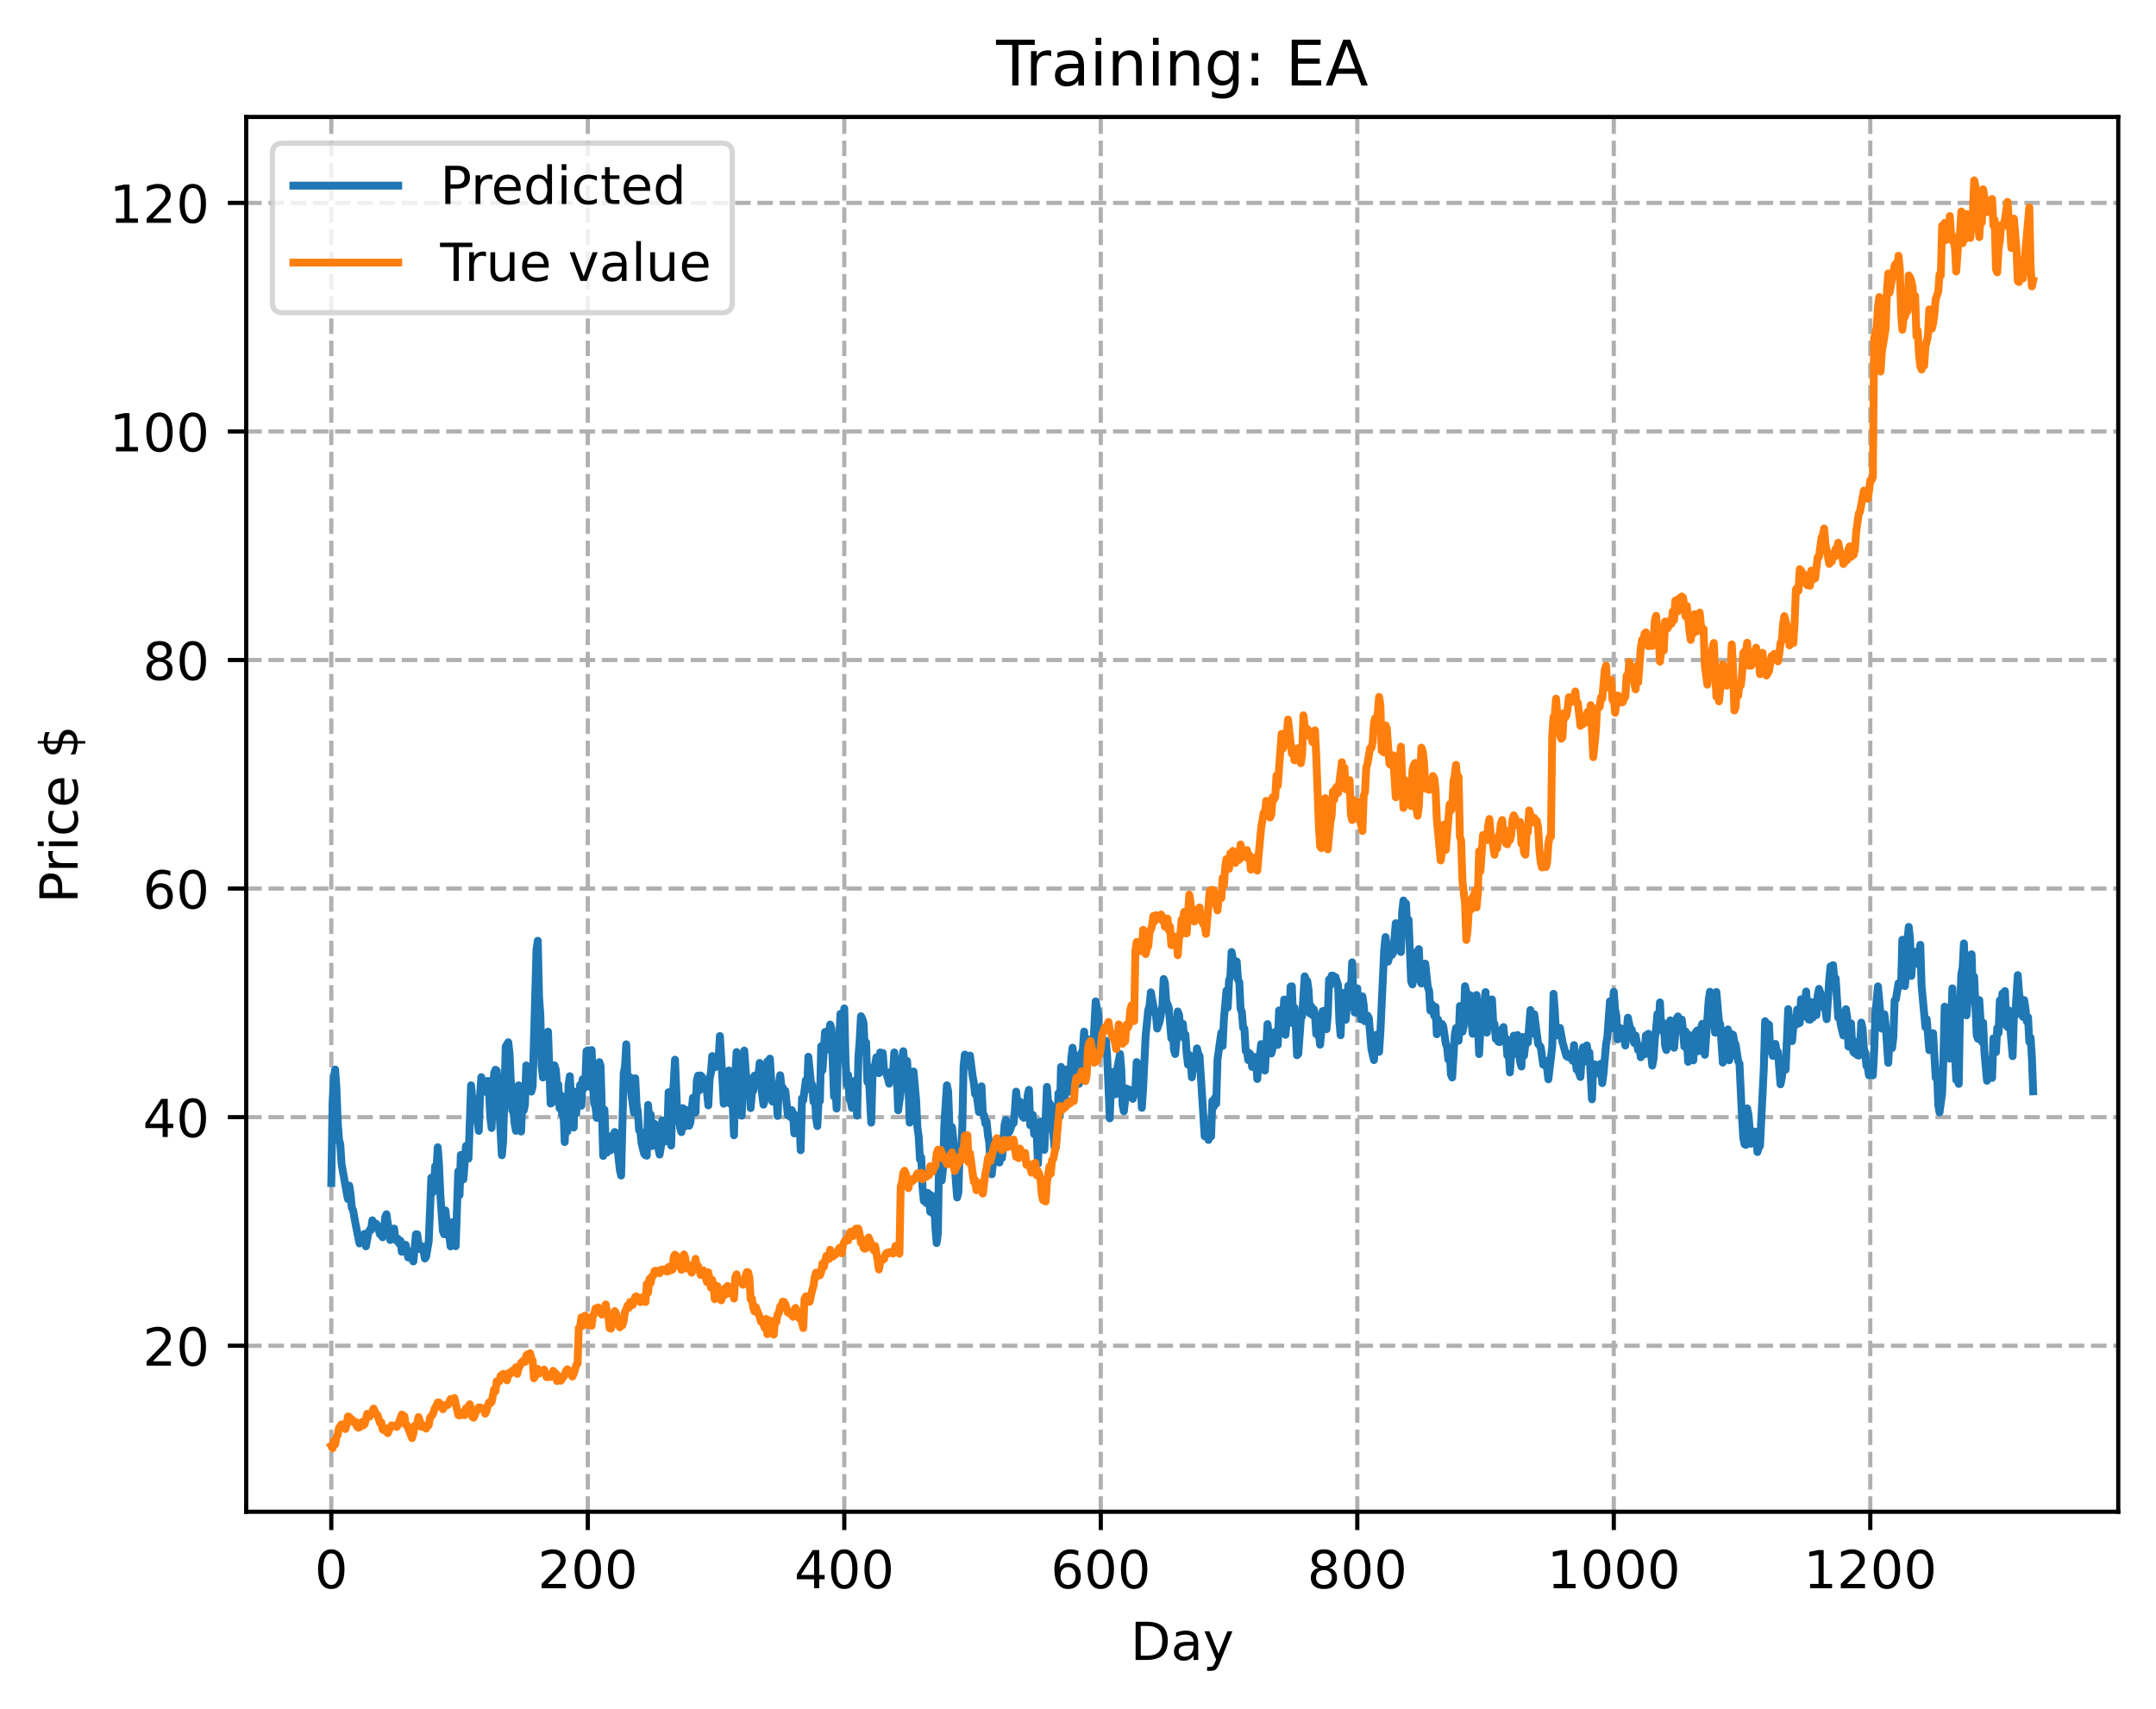<?xml version="1.0" encoding="utf-8" standalone="no"?>
<!DOCTYPE svg PUBLIC "-//W3C//DTD SVG 1.1//EN"
  "http://www.w3.org/Graphics/SVG/1.1/DTD/svg11.dtd">
<!-- Created with matplotlib (https://matplotlib.org/) -->
<svg height="325.986pt" version="1.1" viewBox="0 0 411.286 325.986" width="411.286pt" xmlns="http://www.w3.org/2000/svg" xmlns:xlink="http://www.w3.org/1999/xlink">
 <defs>
  <style type="text/css">
*{stroke-linecap:butt;stroke-linejoin:round;}
  </style>
 </defs>
 <g id="figure_1">
  <g id="patch_1">
   <path d="M 0 325.986 
L 411.286 325.986 
L 411.286 0 
L 0 0 
z
" style="fill:#ffffff;"/>
  </g>
  <g id="axes_1">
   <g id="patch_2">
    <path d="M 46.966 288.43 
L 404.086 288.43 
L 404.086 22.318 
L 46.966 22.318 
z
" style="fill:#ffffff;"/>
   </g>
   <g id="matplotlib.axis_1">
    <g id="xtick_1">
     <g id="line2d_1">
      <path clip-path="url(#p15a443b5d0)" d="M 63.198 288.43 
L 63.198 22.318 
" style="fill:none;stroke:#b0b0b0;stroke-dasharray:2.96,1.28;stroke-dashoffset:0;stroke-width:0.8;"/>
     </g>
     <g id="line2d_2">
      <defs>
       <path d="M 0 0 
L 0 3.5 
" id="mc3d2a49a29" style="stroke:#000000;stroke-width:0.8;"/>
      </defs>
      <g>
       <use style="stroke:#000000;stroke-width:0.8;" x="63.198" xlink:href="#mc3d2a49a29" y="288.43"/>
      </g>
     </g>
     <g id="text_1">
      <!-- 0 -->
      <defs>
       <path d="M 31.781 66.406 
Q 24.172 66.406 20.328 58.906 
Q 16.5 51.422 16.5 36.375 
Q 16.5 21.391 20.328 13.891 
Q 24.172 6.391 31.781 6.391 
Q 39.453 6.391 43.281 13.891 
Q 47.125 21.391 47.125 36.375 
Q 47.125 51.422 43.281 58.906 
Q 39.453 66.406 31.781 66.406 
z
M 31.781 74.219 
Q 44.047 74.219 50.516 64.516 
Q 56.984 54.828 56.984 36.375 
Q 56.984 17.969 50.516 8.266 
Q 44.047 -1.422 31.781 -1.422 
Q 19.531 -1.422 13.062 8.266 
Q 6.594 17.969 6.594 36.375 
Q 6.594 54.828 13.062 64.516 
Q 19.531 74.219 31.781 74.219 
z
" id="DejaVuSans-48"/>
      </defs>
      <g transform="translate(60.017 303.029)scale(0.1 -0.1)">
       <use xlink:href="#DejaVuSans-48"/>
      </g>
     </g>
    </g>
    <g id="xtick_2">
     <g id="line2d_3">
      <path clip-path="url(#p15a443b5d0)" d="M 112.129 288.43 
L 112.129 22.318 
" style="fill:none;stroke:#b0b0b0;stroke-dasharray:2.96,1.28;stroke-dashoffset:0;stroke-width:0.8;"/>
     </g>
     <g id="line2d_4">
      <g>
       <use style="stroke:#000000;stroke-width:0.8;" x="112.129" xlink:href="#mc3d2a49a29" y="288.43"/>
      </g>
     </g>
     <g id="text_2">
      <!-- 200 -->
      <defs>
       <path d="M 19.188 8.297 
L 53.609 8.297 
L 53.609 0 
L 7.328 0 
L 7.328 8.297 
Q 12.938 14.109 22.625 23.891 
Q 32.328 33.688 34.812 36.531 
Q 39.547 41.844 41.422 45.531 
Q 43.312 49.219 43.312 52.781 
Q 43.312 58.594 39.234 62.25 
Q 35.156 65.922 28.609 65.922 
Q 23.969 65.922 18.812 64.312 
Q 13.672 62.703 7.812 59.422 
L 7.812 69.391 
Q 13.766 71.781 18.938 73 
Q 24.125 74.219 28.422 74.219 
Q 39.75 74.219 46.484 68.547 
Q 53.219 62.891 53.219 53.422 
Q 53.219 48.922 51.531 44.891 
Q 49.859 40.875 45.406 35.406 
Q 44.188 33.984 37.641 27.219 
Q 31.109 20.453 19.188 8.297 
z
" id="DejaVuSans-50"/>
      </defs>
      <g transform="translate(102.585 303.029)scale(0.1 -0.1)">
       <use xlink:href="#DejaVuSans-50"/>
       <use x="63.623" xlink:href="#DejaVuSans-48"/>
       <use x="127.246" xlink:href="#DejaVuSans-48"/>
      </g>
     </g>
    </g>
    <g id="xtick_3">
     <g id="line2d_5">
      <path clip-path="url(#p15a443b5d0)" d="M 161.06 288.43 
L 161.06 22.318 
" style="fill:none;stroke:#b0b0b0;stroke-dasharray:2.96,1.28;stroke-dashoffset:0;stroke-width:0.8;"/>
     </g>
     <g id="line2d_6">
      <g>
       <use style="stroke:#000000;stroke-width:0.8;" x="161.06" xlink:href="#mc3d2a49a29" y="288.43"/>
      </g>
     </g>
     <g id="text_3">
      <!-- 400 -->
      <defs>
       <path d="M 37.797 64.312 
L 12.891 25.391 
L 37.797 25.391 
z
M 35.203 72.906 
L 47.609 72.906 
L 47.609 25.391 
L 58.016 25.391 
L 58.016 17.188 
L 47.609 17.188 
L 47.609 0 
L 37.797 0 
L 37.797 17.188 
L 4.891 17.188 
L 4.891 26.703 
z
" id="DejaVuSans-52"/>
      </defs>
      <g transform="translate(151.516 303.029)scale(0.1 -0.1)">
       <use xlink:href="#DejaVuSans-52"/>
       <use x="63.623" xlink:href="#DejaVuSans-48"/>
       <use x="127.246" xlink:href="#DejaVuSans-48"/>
      </g>
     </g>
    </g>
    <g id="xtick_4">
     <g id="line2d_7">
      <path clip-path="url(#p15a443b5d0)" d="M 209.99 288.43 
L 209.99 22.318 
" style="fill:none;stroke:#b0b0b0;stroke-dasharray:2.96,1.28;stroke-dashoffset:0;stroke-width:0.8;"/>
     </g>
     <g id="line2d_8">
      <g>
       <use style="stroke:#000000;stroke-width:0.8;" x="209.99" xlink:href="#mc3d2a49a29" y="288.43"/>
      </g>
     </g>
     <g id="text_4">
      <!-- 600 -->
      <defs>
       <path d="M 33.016 40.375 
Q 26.375 40.375 22.484 35.828 
Q 18.609 31.297 18.609 23.391 
Q 18.609 15.531 22.484 10.953 
Q 26.375 6.391 33.016 6.391 
Q 39.656 6.391 43.531 10.953 
Q 47.406 15.531 47.406 23.391 
Q 47.406 31.297 43.531 35.828 
Q 39.656 40.375 33.016 40.375 
z
M 52.594 71.297 
L 52.594 62.312 
Q 48.875 64.062 45.094 64.984 
Q 41.312 65.922 37.594 65.922 
Q 27.828 65.922 22.672 59.328 
Q 17.531 52.734 16.797 39.406 
Q 19.672 43.656 24.016 45.922 
Q 28.375 48.188 33.594 48.188 
Q 44.578 48.188 50.953 41.516 
Q 57.328 34.859 57.328 23.391 
Q 57.328 12.156 50.688 5.359 
Q 44.047 -1.422 33.016 -1.422 
Q 20.359 -1.422 13.672 8.266 
Q 6.984 17.969 6.984 36.375 
Q 6.984 53.656 15.188 63.938 
Q 23.391 74.219 37.203 74.219 
Q 40.922 74.219 44.703 73.484 
Q 48.484 72.75 52.594 71.297 
z
" id="DejaVuSans-54"/>
      </defs>
      <g transform="translate(200.446 303.029)scale(0.1 -0.1)">
       <use xlink:href="#DejaVuSans-54"/>
       <use x="63.623" xlink:href="#DejaVuSans-48"/>
       <use x="127.246" xlink:href="#DejaVuSans-48"/>
      </g>
     </g>
    </g>
    <g id="xtick_5">
     <g id="line2d_9">
      <path clip-path="url(#p15a443b5d0)" d="M 258.921 288.43 
L 258.921 22.318 
" style="fill:none;stroke:#b0b0b0;stroke-dasharray:2.96,1.28;stroke-dashoffset:0;stroke-width:0.8;"/>
     </g>
     <g id="line2d_10">
      <g>
       <use style="stroke:#000000;stroke-width:0.8;" x="258.921" xlink:href="#mc3d2a49a29" y="288.43"/>
      </g>
     </g>
     <g id="text_5">
      <!-- 800 -->
      <defs>
       <path d="M 31.781 34.625 
Q 24.75 34.625 20.719 30.859 
Q 16.703 27.094 16.703 20.516 
Q 16.703 13.922 20.719 10.156 
Q 24.75 6.391 31.781 6.391 
Q 38.812 6.391 42.859 10.172 
Q 46.922 13.969 46.922 20.516 
Q 46.922 27.094 42.891 30.859 
Q 38.875 34.625 31.781 34.625 
z
M 21.922 38.812 
Q 15.578 40.375 12.031 44.719 
Q 8.5 49.078 8.5 55.328 
Q 8.5 64.062 14.719 69.141 
Q 20.953 74.219 31.781 74.219 
Q 42.672 74.219 48.875 69.141 
Q 55.078 64.062 55.078 55.328 
Q 55.078 49.078 51.531 44.719 
Q 48 40.375 41.703 38.812 
Q 48.828 37.156 52.797 32.312 
Q 56.781 27.484 56.781 20.516 
Q 56.781 9.906 50.312 4.234 
Q 43.844 -1.422 31.781 -1.422 
Q 19.734 -1.422 13.25 4.234 
Q 6.781 9.906 6.781 20.516 
Q 6.781 27.484 10.781 32.312 
Q 14.797 37.156 21.922 38.812 
z
M 18.312 54.391 
Q 18.312 48.734 21.844 45.562 
Q 25.391 42.391 31.781 42.391 
Q 38.141 42.391 41.719 45.562 
Q 45.312 48.734 45.312 54.391 
Q 45.312 60.062 41.719 63.234 
Q 38.141 66.406 31.781 66.406 
Q 25.391 66.406 21.844 63.234 
Q 18.312 60.062 18.312 54.391 
z
" id="DejaVuSans-56"/>
      </defs>
      <g transform="translate(249.377 303.029)scale(0.1 -0.1)">
       <use xlink:href="#DejaVuSans-56"/>
       <use x="63.623" xlink:href="#DejaVuSans-48"/>
       <use x="127.246" xlink:href="#DejaVuSans-48"/>
      </g>
     </g>
    </g>
    <g id="xtick_6">
     <g id="line2d_11">
      <path clip-path="url(#p15a443b5d0)" d="M 307.851 288.43 
L 307.851 22.318 
" style="fill:none;stroke:#b0b0b0;stroke-dasharray:2.96,1.28;stroke-dashoffset:0;stroke-width:0.8;"/>
     </g>
     <g id="line2d_12">
      <g>
       <use style="stroke:#000000;stroke-width:0.8;" x="307.851" xlink:href="#mc3d2a49a29" y="288.43"/>
      </g>
     </g>
     <g id="text_6">
      <!-- 1000 -->
      <defs>
       <path d="M 12.406 8.297 
L 28.516 8.297 
L 28.516 63.922 
L 10.984 60.406 
L 10.984 69.391 
L 28.422 72.906 
L 38.281 72.906 
L 38.281 8.297 
L 54.391 8.297 
L 54.391 0 
L 12.406 0 
z
" id="DejaVuSans-49"/>
      </defs>
      <g transform="translate(295.126 303.029)scale(0.1 -0.1)">
       <use xlink:href="#DejaVuSans-49"/>
       <use x="63.623" xlink:href="#DejaVuSans-48"/>
       <use x="127.246" xlink:href="#DejaVuSans-48"/>
       <use x="190.869" xlink:href="#DejaVuSans-48"/>
      </g>
     </g>
    </g>
    <g id="xtick_7">
     <g id="line2d_13">
      <path clip-path="url(#p15a443b5d0)" d="M 356.782 288.43 
L 356.782 22.318 
" style="fill:none;stroke:#b0b0b0;stroke-dasharray:2.96,1.28;stroke-dashoffset:0;stroke-width:0.8;"/>
     </g>
     <g id="line2d_14">
      <g>
       <use style="stroke:#000000;stroke-width:0.8;" x="356.782" xlink:href="#mc3d2a49a29" y="288.43"/>
      </g>
     </g>
     <g id="text_7">
      <!-- 1200 -->
      <g transform="translate(344.057 303.029)scale(0.1 -0.1)">
       <use xlink:href="#DejaVuSans-49"/>
       <use x="63.623" xlink:href="#DejaVuSans-50"/>
       <use x="127.246" xlink:href="#DejaVuSans-48"/>
       <use x="190.869" xlink:href="#DejaVuSans-48"/>
      </g>
     </g>
    </g>
    <g id="text_8">
     <!-- Day -->
     <defs>
      <path d="M 19.672 64.797 
L 19.672 8.109 
L 31.594 8.109 
Q 46.688 8.109 53.688 14.938 
Q 60.688 21.781 60.688 36.531 
Q 60.688 51.172 53.688 57.984 
Q 46.688 64.797 31.594 64.797 
z
M 9.812 72.906 
L 30.078 72.906 
Q 51.266 72.906 61.172 64.094 
Q 71.094 55.281 71.094 36.531 
Q 71.094 17.672 61.125 8.828 
Q 51.172 0 30.078 0 
L 9.812 0 
z
" id="DejaVuSans-68"/>
      <path d="M 34.281 27.484 
Q 23.391 27.484 19.188 25 
Q 14.984 22.516 14.984 16.5 
Q 14.984 11.719 18.141 8.906 
Q 21.297 6.109 26.703 6.109 
Q 34.188 6.109 38.703 11.406 
Q 43.219 16.703 43.219 25.484 
L 43.219 27.484 
z
M 52.203 31.203 
L 52.203 0 
L 43.219 0 
L 43.219 8.297 
Q 40.141 3.328 35.547 0.953 
Q 30.953 -1.422 24.312 -1.422 
Q 15.922 -1.422 10.953 3.297 
Q 6 8.016 6 15.922 
Q 6 25.141 12.172 29.828 
Q 18.359 34.516 30.609 34.516 
L 43.219 34.516 
L 43.219 35.406 
Q 43.219 41.609 39.141 45 
Q 35.062 48.391 27.688 48.391 
Q 23 48.391 18.547 47.266 
Q 14.109 46.141 10.016 43.891 
L 10.016 52.203 
Q 14.938 54.109 19.578 55.047 
Q 24.219 56 28.609 56 
Q 40.484 56 46.344 49.844 
Q 52.203 43.703 52.203 31.203 
z
" id="DejaVuSans-97"/>
      <path d="M 32.172 -5.078 
Q 28.375 -14.844 24.75 -17.812 
Q 21.141 -20.797 15.094 -20.797 
L 7.906 -20.797 
L 7.906 -13.281 
L 13.188 -13.281 
Q 16.891 -13.281 18.938 -11.516 
Q 21 -9.766 23.484 -3.219 
L 25.094 0.875 
L 2.984 54.688 
L 12.5 54.688 
L 29.594 11.922 
L 46.688 54.688 
L 56.203 54.688 
z
" id="DejaVuSans-121"/>
     </defs>
     <g transform="translate(215.652 316.707)scale(0.1 -0.1)">
      <use xlink:href="#DejaVuSans-68"/>
      <use x="77.002" xlink:href="#DejaVuSans-97"/>
      <use x="138.281" xlink:href="#DejaVuSans-121"/>
     </g>
    </g>
   </g>
   <g id="matplotlib.axis_2">
    <g id="ytick_1">
     <g id="line2d_15">
      <path clip-path="url(#p15a443b5d0)" d="M 46.966 256.754 
L 404.086 256.754 
" style="fill:none;stroke:#b0b0b0;stroke-dasharray:2.96,1.28;stroke-dashoffset:0;stroke-width:0.8;"/>
     </g>
     <g id="line2d_16">
      <defs>
       <path d="M 0 0 
L -3.5 0 
" id="ma229bcee86" style="stroke:#000000;stroke-width:0.8;"/>
      </defs>
      <g>
       <use style="stroke:#000000;stroke-width:0.8;" x="46.966" xlink:href="#ma229bcee86" y="256.754"/>
      </g>
     </g>
     <g id="text_9">
      <!-- 20 -->
      <g transform="translate(27.241 260.553)scale(0.1 -0.1)">
       <use xlink:href="#DejaVuSans-50"/>
       <use x="63.623" xlink:href="#DejaVuSans-48"/>
      </g>
     </g>
    </g>
    <g id="ytick_2">
     <g id="line2d_17">
      <path clip-path="url(#p15a443b5d0)" d="M 46.966 213.145 
L 404.086 213.145 
" style="fill:none;stroke:#b0b0b0;stroke-dasharray:2.96,1.28;stroke-dashoffset:0;stroke-width:0.8;"/>
     </g>
     <g id="line2d_18">
      <g>
       <use style="stroke:#000000;stroke-width:0.8;" x="46.966" xlink:href="#ma229bcee86" y="213.145"/>
      </g>
     </g>
     <g id="text_10">
      <!-- 40 -->
      <g transform="translate(27.241 216.944)scale(0.1 -0.1)">
       <use xlink:href="#DejaVuSans-52"/>
       <use x="63.623" xlink:href="#DejaVuSans-48"/>
      </g>
     </g>
    </g>
    <g id="ytick_3">
     <g id="line2d_19">
      <path clip-path="url(#p15a443b5d0)" d="M 46.966 169.536 
L 404.086 169.536 
" style="fill:none;stroke:#b0b0b0;stroke-dasharray:2.96,1.28;stroke-dashoffset:0;stroke-width:0.8;"/>
     </g>
     <g id="line2d_20">
      <g>
       <use style="stroke:#000000;stroke-width:0.8;" x="46.966" xlink:href="#ma229bcee86" y="169.536"/>
      </g>
     </g>
     <g id="text_11">
      <!-- 60 -->
      <g transform="translate(27.241 173.335)scale(0.1 -0.1)">
       <use xlink:href="#DejaVuSans-54"/>
       <use x="63.623" xlink:href="#DejaVuSans-48"/>
      </g>
     </g>
    </g>
    <g id="ytick_4">
     <g id="line2d_21">
      <path clip-path="url(#p15a443b5d0)" d="M 46.966 125.927 
L 404.086 125.927 
" style="fill:none;stroke:#b0b0b0;stroke-dasharray:2.96,1.28;stroke-dashoffset:0;stroke-width:0.8;"/>
     </g>
     <g id="line2d_22">
      <g>
       <use style="stroke:#000000;stroke-width:0.8;" x="46.966" xlink:href="#ma229bcee86" y="125.927"/>
      </g>
     </g>
     <g id="text_12">
      <!-- 80 -->
      <g transform="translate(27.241 129.726)scale(0.1 -0.1)">
       <use xlink:href="#DejaVuSans-56"/>
       <use x="63.623" xlink:href="#DejaVuSans-48"/>
      </g>
     </g>
    </g>
    <g id="ytick_5">
     <g id="line2d_23">
      <path clip-path="url(#p15a443b5d0)" d="M 46.966 82.318 
L 404.086 82.318 
" style="fill:none;stroke:#b0b0b0;stroke-dasharray:2.96,1.28;stroke-dashoffset:0;stroke-width:0.8;"/>
     </g>
     <g id="line2d_24">
      <g>
       <use style="stroke:#000000;stroke-width:0.8;" x="46.966" xlink:href="#ma229bcee86" y="82.318"/>
      </g>
     </g>
     <g id="text_13">
      <!-- 100 -->
      <g transform="translate(20.878 86.118)scale(0.1 -0.1)">
       <use xlink:href="#DejaVuSans-49"/>
       <use x="63.623" xlink:href="#DejaVuSans-48"/>
       <use x="127.246" xlink:href="#DejaVuSans-48"/>
      </g>
     </g>
    </g>
    <g id="ytick_6">
     <g id="line2d_25">
      <path clip-path="url(#p15a443b5d0)" d="M 46.966 38.71 
L 404.086 38.71 
" style="fill:none;stroke:#b0b0b0;stroke-dasharray:2.96,1.28;stroke-dashoffset:0;stroke-width:0.8;"/>
     </g>
     <g id="line2d_26">
      <g>
       <use style="stroke:#000000;stroke-width:0.8;" x="46.966" xlink:href="#ma229bcee86" y="38.71"/>
      </g>
     </g>
     <g id="text_14">
      <!-- 120 -->
      <g transform="translate(20.878 42.509)scale(0.1 -0.1)">
       <use xlink:href="#DejaVuSans-49"/>
       <use x="63.623" xlink:href="#DejaVuSans-50"/>
       <use x="127.246" xlink:href="#DejaVuSans-48"/>
      </g>
     </g>
    </g>
    <g id="text_15">
     <!-- Price $ -->
     <defs>
      <path d="M 19.672 64.797 
L 19.672 37.406 
L 32.078 37.406 
Q 38.969 37.406 42.719 40.969 
Q 46.484 44.531 46.484 51.125 
Q 46.484 57.672 42.719 61.234 
Q 38.969 64.797 32.078 64.797 
z
M 9.812 72.906 
L 32.078 72.906 
Q 44.344 72.906 50.609 67.359 
Q 56.891 61.812 56.891 51.125 
Q 56.891 40.328 50.609 34.812 
Q 44.344 29.297 32.078 29.297 
L 19.672 29.297 
L 19.672 0 
L 9.812 0 
z
" id="DejaVuSans-80"/>
      <path d="M 41.109 46.297 
Q 39.594 47.172 37.812 47.578 
Q 36.031 48 33.891 48 
Q 26.266 48 22.188 43.047 
Q 18.109 38.094 18.109 28.812 
L 18.109 0 
L 9.078 0 
L 9.078 54.688 
L 18.109 54.688 
L 18.109 46.188 
Q 20.953 51.172 25.484 53.578 
Q 30.031 56 36.531 56 
Q 37.453 56 38.578 55.875 
Q 39.703 55.766 41.062 55.516 
z
" id="DejaVuSans-114"/>
      <path d="M 9.422 54.688 
L 18.406 54.688 
L 18.406 0 
L 9.422 0 
z
M 9.422 75.984 
L 18.406 75.984 
L 18.406 64.594 
L 9.422 64.594 
z
" id="DejaVuSans-105"/>
      <path d="M 48.781 52.594 
L 48.781 44.188 
Q 44.969 46.297 41.141 47.344 
Q 37.312 48.391 33.406 48.391 
Q 24.656 48.391 19.812 42.844 
Q 14.984 37.312 14.984 27.297 
Q 14.984 17.281 19.812 11.734 
Q 24.656 6.203 33.406 6.203 
Q 37.312 6.203 41.141 7.25 
Q 44.969 8.297 48.781 10.406 
L 48.781 2.094 
Q 45.016 0.344 40.984 -0.531 
Q 36.969 -1.422 32.422 -1.422 
Q 20.062 -1.422 12.781 6.344 
Q 5.516 14.109 5.516 27.297 
Q 5.516 40.672 12.859 48.328 
Q 20.219 56 33.016 56 
Q 37.156 56 41.109 55.141 
Q 45.062 54.297 48.781 52.594 
z
" id="DejaVuSans-99"/>
      <path d="M 56.203 29.594 
L 56.203 25.203 
L 14.891 25.203 
Q 15.484 15.922 20.484 11.062 
Q 25.484 6.203 34.422 6.203 
Q 39.594 6.203 44.453 7.469 
Q 49.312 8.734 54.109 11.281 
L 54.109 2.781 
Q 49.266 0.734 44.188 -0.344 
Q 39.109 -1.422 33.891 -1.422 
Q 20.797 -1.422 13.156 6.188 
Q 5.516 13.812 5.516 26.812 
Q 5.516 40.234 12.766 48.109 
Q 20.016 56 32.328 56 
Q 43.359 56 49.781 48.891 
Q 56.203 41.797 56.203 29.594 
z
M 47.219 32.234 
Q 47.125 39.594 43.094 43.984 
Q 39.062 48.391 32.422 48.391 
Q 24.906 48.391 20.391 44.141 
Q 15.875 39.891 15.188 32.172 
z
" id="DejaVuSans-101"/>
      <path id="DejaVuSans-32"/>
      <path d="M 33.797 -14.703 
L 28.906 -14.703 
L 28.859 0 
Q 23.734 0.094 18.609 1.188 
Q 13.484 2.297 8.297 4.5 
L 8.297 13.281 
Q 13.281 10.156 18.375 8.562 
Q 23.484 6.984 28.906 6.938 
L 28.906 29.203 
Q 18.109 30.953 13.203 35.156 
Q 8.297 39.359 8.297 46.688 
Q 8.297 54.641 13.625 59.219 
Q 18.953 63.812 28.906 64.5 
L 28.906 75.984 
L 33.797 75.984 
L 33.797 64.656 
Q 38.328 64.453 42.578 63.688 
Q 46.828 62.938 50.875 61.625 
L 50.875 53.078 
Q 46.828 55.125 42.547 56.25 
Q 38.281 57.375 33.797 57.562 
L 33.797 36.719 
Q 44.875 35.016 50.094 30.609 
Q 55.328 26.219 55.328 18.609 
Q 55.328 10.359 49.781 5.594 
Q 44.234 0.828 33.797 0.094 
z
M 28.906 37.594 
L 28.906 57.625 
Q 23.25 56.984 20.266 54.391 
Q 17.281 51.812 17.281 47.516 
Q 17.281 43.312 20.031 40.969 
Q 22.797 38.625 28.906 37.594 
z
M 33.797 28.219 
L 33.797 7.078 
Q 39.984 7.906 43.141 10.594 
Q 46.297 13.281 46.297 17.672 
Q 46.297 21.969 43.281 24.5 
Q 40.281 27.047 33.797 28.219 
z
" id="DejaVuSans-36"/>
     </defs>
     <g transform="translate(14.798 172.342)rotate(-90)scale(0.1 -0.1)">
      <use xlink:href="#DejaVuSans-80"/>
      <use x="58.553" xlink:href="#DejaVuSans-114"/>
      <use x="99.666" xlink:href="#DejaVuSans-105"/>
      <use x="127.449" xlink:href="#DejaVuSans-99"/>
      <use x="182.43" xlink:href="#DejaVuSans-101"/>
      <use x="243.953" xlink:href="#DejaVuSans-32"/>
      <use x="275.74" xlink:href="#DejaVuSans-36"/>
     </g>
    </g>
   </g>
   <g id="line2d_27">
    <path clip-path="url(#p15a443b5d0)" d="M 63.198 225.713 
L 63.443 210.351 
L 63.688 205.668 
L 63.932 204.057 
L 64.177 207.462 
L 64.422 213.901 
L 64.666 217.406 
L 64.911 218.323 
L 65.156 222.047 
L 66.134 227.577 
L 66.379 228.77 
L 66.623 226.205 
L 66.868 227.74 
L 67.113 230.448 
L 67.357 230.901 
L 67.847 233.634 
L 68.581 237.246 
L 69.07 236.135 
L 69.315 236.228 
L 69.559 235.405 
L 69.804 237.792 
L 70.293 235.135 
L 70.538 234.631 
L 70.783 234.68 
L 71.027 232.829 
L 71.272 233.21 
L 71.517 233.883 
L 71.761 233.474 
L 72.006 233.85 
L 72.495 235.522 
L 72.74 235.132 
L 72.984 236.069 
L 73.229 234.712 
L 73.474 232.246 
L 73.718 231.672 
L 74.452 236.586 
L 74.697 235.891 
L 74.942 235.76 
L 75.186 234.404 
L 75.431 236.548 
L 75.676 236.72 
L 75.92 236.343 
L 76.165 237.283 
L 76.41 236.751 
L 76.654 238.845 
L 76.899 237.377 
L 77.144 238.357 
L 77.388 237.51 
L 77.878 239.93 
L 78.122 239.98 
L 78.367 239.393 
L 78.611 239.849 
L 78.856 240.681 
L 79.345 235.491 
L 79.59 235.494 
L 79.835 237.369 
L 80.079 238.325 
L 80.324 237.676 
L 80.813 238.796 
L 81.058 240.118 
L 81.303 239.726 
L 81.792 236.768 
L 82.281 224.707 
L 82.526 227.524 
L 82.771 226.371 
L 83.015 222.501 
L 83.26 223.11 
L 83.505 218.894 
L 83.749 222.179 
L 83.994 227.845 
L 84.483 234.87 
L 84.728 235.492 
L 84.972 230.939 
L 85.462 235.691 
L 85.706 235.844 
L 85.951 237.807 
L 86.196 233.207 
L 86.685 236.075 
L 86.93 237.766 
L 87.419 223.49 
L 87.664 228.014 
L 87.908 220.359 
L 88.153 220.732 
L 88.398 225.02 
L 88.887 218.638 
L 89.376 221.053 
L 89.866 207.075 
L 90.355 212.791 
L 90.599 209.729 
L 91.333 215.778 
L 91.578 209.045 
L 91.823 205.509 
L 92.067 207.688 
L 92.312 207.176 
L 92.557 206.309 
L 92.801 208.381 
L 93.046 206.227 
L 93.291 208.466 
L 93.535 213.182 
L 93.78 215.213 
L 94.025 207.696 
L 94.269 204.748 
L 94.514 204.103 
L 94.759 204.278 
L 95.003 207.159 
L 95.737 220.419 
L 95.982 217.793 
L 96.471 199.659 
L 96.96 198.858 
L 97.205 201.032 
L 97.694 211.836 
L 97.939 211.823 
L 98.184 214.486 
L 98.428 215.755 
L 98.673 207.394 
L 98.918 207.067 
L 99.162 210.032 
L 99.407 215.898 
L 99.652 209.856 
L 99.896 211.885 
L 100.141 210.809 
L 100.386 203.28 
L 100.63 206.667 
L 100.875 203.503 
L 101.12 206.672 
L 101.364 208.27 
L 101.609 207.312 
L 102.343 181.224 
L 102.587 179.491 
L 102.832 190.175 
L 103.077 193.569 
L 103.321 203.261 
L 103.566 205.581 
L 103.811 203.556 
L 104.055 204.18 
L 104.3 198.882 
L 104.545 196.837 
L 105.034 210.553 
L 105.279 210.421 
L 105.523 208.442 
L 105.768 203.257 
L 106.013 204.037 
L 106.257 206.721 
L 106.502 206.945 
L 106.747 211.468 
L 106.991 208.965 
L 107.236 212.655 
L 107.481 211.963 
L 107.725 217.899 
L 107.97 212.797 
L 108.215 215.903 
L 108.459 206.952 
L 108.704 205.325 
L 108.948 210.056 
L 109.193 208.809 
L 109.438 215.137 
L 109.682 208.299 
L 109.927 212.445 
L 110.172 208.478 
L 110.416 210.083 
L 110.661 206.994 
L 110.906 210.965 
L 111.15 205.919 
L 111.395 207.645 
L 111.64 206.901 
L 111.884 200.551 
L 112.129 200.388 
L 112.374 206.477 
L 112.618 207.403 
L 112.863 200.344 
L 113.108 207.088 
L 113.352 210.561 
L 113.597 211.128 
L 113.842 213.287 
L 114.086 205.959 
L 114.331 202.641 
L 114.575 203.369 
L 115.065 220.55 
L 115.309 211.733 
L 115.554 218.395 
L 115.799 219.904 
L 116.288 218.623 
L 116.533 219.45 
L 116.777 216.676 
L 117.022 216.488 
L 117.267 215.972 
L 117.511 216.402 
L 118.245 223.215 
L 118.49 224.294 
L 118.979 204.748 
L 119.224 203.484 
L 119.469 199.243 
L 119.713 206.712 
L 119.958 206.849 
L 120.203 205.523 
L 120.447 208.821 
L 120.936 212.305 
L 121.181 205.728 
L 121.426 210.679 
L 121.67 212.15 
L 121.915 215.657 
L 122.16 215.884 
L 122.404 218.199 
L 122.894 220.172 
L 123.138 220.416 
L 123.383 220.5 
L 123.628 210.803 
L 123.872 213.575 
L 124.117 212.64 
L 124.362 218.66 
L 124.851 214.409 
L 125.096 216.813 
L 125.34 215.903 
L 125.585 219.094 
L 125.83 220.29 
L 126.074 218.872 
L 126.319 213.767 
L 126.563 214.998 
L 126.808 217.82 
L 127.053 217.692 
L 127.297 216.675 
L 127.542 208.385 
L 127.787 216.177 
L 128.031 218.563 
L 128.276 209.528 
L 128.521 206.651 
L 128.765 202.182 
L 129.255 214.02 
L 129.499 211.965 
L 129.744 215.183 
L 129.989 216.01 
L 130.233 211.42 
L 130.478 215.052 
L 130.723 211.688 
L 130.967 212.666 
L 131.212 214.296 
L 131.457 214.797 
L 131.701 214.168 
L 132.191 209.431 
L 132.435 211.799 
L 132.68 212.254 
L 132.924 206.148 
L 133.169 205.218 
L 133.414 208.035 
L 133.658 205.19 
L 133.903 205.439 
L 134.148 206.253 
L 134.392 206.043 
L 134.637 206.119 
L 135.126 210.91 
L 135.371 205.829 
L 135.616 204.706 
L 135.86 201.491 
L 136.105 201.612 
L 136.35 203.659 
L 136.594 201.976 
L 136.839 202.169 
L 137.084 201.967 
L 137.328 197.669 
L 137.573 201.503 
L 138.062 210.584 
L 138.307 205.534 
L 138.551 205.345 
L 138.796 207.774 
L 139.041 204.242 
L 139.285 210.578 
L 139.53 209.171 
L 139.775 210.763 
L 140.019 216.605 
L 140.264 205.438 
L 140.509 200.724 
L 140.753 206.323 
L 140.998 205.683 
L 141.243 207.264 
L 141.487 212.872 
L 141.977 200.444 
L 142.466 207.289 
L 142.711 206.911 
L 142.955 205.797 
L 143.2 211.415 
L 143.445 208.346 
L 143.689 208.129 
L 143.934 205.209 
L 144.178 205.724 
L 144.423 205.681 
L 144.668 205.331 
L 144.912 202.799 
L 145.157 206.887 
L 145.646 210.768 
L 145.891 209.86 
L 146.136 207.608 
L 146.38 202.503 
L 146.625 203.107 
L 146.87 201.978 
L 147.359 210.175 
L 147.604 210.186 
L 147.848 208.413 
L 148.093 208.924 
L 148.338 212.92 
L 148.582 206.783 
L 148.827 205.143 
L 149.072 207.296 
L 149.316 207.471 
L 149.561 209.016 
L 149.806 208.107 
L 150.295 212.787 
L 150.539 212.743 
L 150.784 213.126 
L 151.029 211.794 
L 151.273 212.344 
L 151.518 216.245 
L 151.763 213.086 
L 152.007 212.835 
L 152.252 213.601 
L 152.497 213.723 
L 152.741 219.466 
L 152.986 209.57 
L 153.231 209.939 
L 153.72 206.112 
L 153.965 207.838 
L 154.209 201.618 
L 154.699 206.621 
L 154.943 206.978 
L 155.188 210.211 
L 155.433 208.508 
L 155.677 213.277 
L 155.922 214.858 
L 156.166 209.636 
L 156.411 210.062 
L 156.656 199.604 
L 156.9 204.208 
L 157.39 196.884 
L 157.634 199.1 
L 157.879 200.251 
L 158.124 196.918 
L 158.368 195.477 
L 158.613 196.29 
L 159.102 209.211 
L 159.347 206.672 
L 159.592 211.516 
L 159.836 200.704 
L 160.081 198.381 
L 160.326 193.442 
L 160.815 197.559 
L 161.06 192.397 
L 161.304 202.578 
L 161.549 206.965 
L 161.794 205.109 
L 162.038 209.651 
L 162.283 210.097 
L 162.527 211.389 
L 162.772 206.384 
L 163.017 206.218 
L 163.506 212.865 
L 163.751 201.665 
L 163.995 198.514 
L 164.24 193.886 
L 164.485 194.346 
L 164.729 195.169 
L 164.974 200.097 
L 165.219 198.888 
L 165.463 206.421 
L 165.708 204.712 
L 166.197 214.198 
L 166.442 205.154 
L 166.687 203.538 
L 166.931 203.211 
L 167.176 201.726 
L 167.665 204.759 
L 167.91 200.801 
L 168.154 202.462 
L 168.399 200.898 
L 168.644 204.266 
L 168.888 204.406 
L 169.378 205.695 
L 169.622 206.763 
L 169.867 204.864 
L 170.112 204.328 
L 170.356 204.51 
L 170.601 200.796 
L 170.846 206.076 
L 171.09 205.37 
L 171.335 211.839 
L 171.824 208.388 
L 172.069 202.15 
L 172.314 200.565 
L 172.558 203.652 
L 172.803 204.94 
L 173.048 202.425 
L 173.292 206.992 
L 173.537 214.194 
L 174.271 204.432 
L 174.76 209.865 
L 175.005 215.097 
L 175.249 216.789 
L 175.494 221.204 
L 175.739 220.812 
L 175.983 226.515 
L 176.228 229.125 
L 176.473 227.604 
L 176.717 229.543 
L 176.962 227.592 
L 177.207 227.811 
L 177.451 231.213 
L 177.696 228.097 
L 177.941 231.504 
L 178.185 228.53 
L 178.43 234.145 
L 178.675 237.172 
L 178.919 235.303 
L 179.164 219.567 
L 179.409 219.936 
L 179.653 225.23 
L 179.898 222.97 
L 180.142 214.619 
L 180.632 207.062 
L 180.876 208.267 
L 181.366 221.579 
L 181.61 215.043 
L 181.855 217.426 
L 182.344 225.456 
L 182.589 228.473 
L 182.834 227.426 
L 183.078 218.851 
L 183.323 220.089 
L 183.568 215.28 
L 183.812 203.524 
L 184.057 201.198 
L 184.302 203.037 
L 184.546 203.182 
L 184.791 203.076 
L 185.036 201.39 
L 185.525 205.241 
L 185.77 206.557 
L 186.014 208.75 
L 186.259 208.495 
L 186.748 212.186 
L 186.993 210.429 
L 187.237 207.247 
L 187.482 212.364 
L 187.727 212.775 
L 187.971 214.396 
L 188.216 213.994 
L 188.461 216.595 
L 188.705 217.904 
L 188.95 222.359 
L 189.195 224.047 
L 189.439 221.711 
L 189.684 221.365 
L 189.929 220.232 
L 190.173 218.03 
L 190.663 221.817 
L 190.907 217.888 
L 191.152 220.944 
L 191.641 214.56 
L 191.886 213.687 
L 192.375 216.179 
L 192.62 215.806 
L 193.109 214.386 
L 193.354 214.289 
L 193.598 211.885 
L 193.843 208.277 
L 194.088 210.516 
L 194.332 211.469 
L 194.577 210.186 
L 195.066 213.032 
L 195.311 213.271 
L 195.556 212.073 
L 195.8 212.48 
L 196.045 208.937 
L 196.29 207.924 
L 196.534 214.694 
L 196.779 214.231 
L 197.024 212.71 
L 197.268 216.389 
L 197.513 215.739 
L 197.758 216.135 
L 198.002 222.058 
L 198.247 215.999 
L 198.491 213.978 
L 198.736 214.993 
L 198.981 216.661 
L 199.225 219.395 
L 199.715 207.361 
L 199.959 210.576 
L 200.204 210.481 
L 200.449 210.953 
L 200.693 214.614 
L 200.938 216.316 
L 201.183 219.015 
L 201.427 218.95 
L 201.672 215.344 
L 201.917 208.592 
L 202.161 213.042 
L 202.406 203.548 
L 202.895 205.1 
L 203.14 209.214 
L 203.385 204.077 
L 203.629 204.694 
L 203.874 208.297 
L 204.118 206.589 
L 204.363 201.945 
L 204.608 199.902 
L 204.852 202.051 
L 205.097 201.279 
L 205.342 201.459 
L 205.586 202.403 
L 205.831 206.795 
L 206.076 205.145 
L 206.32 200.942 
L 206.565 200.259 
L 206.81 196.815 
L 207.054 200.225 
L 207.299 200.449 
L 207.544 198.311 
L 207.788 198.693 
L 208.033 198.597 
L 208.278 201.257 
L 208.522 200.353 
L 209.012 191.059 
L 209.501 193.522 
L 209.746 200.193 
L 209.99 197.314 
L 210.479 199.218 
L 210.724 199.662 
L 210.969 198.57 
L 211.213 201.678 
L 211.703 213.374 
L 211.947 206.428 
L 212.192 206.242 
L 212.437 204.492 
L 212.681 208.787 
L 212.926 208.719 
L 213.171 203.72 
L 213.66 201.09 
L 213.905 204.033 
L 214.149 210.851 
L 214.394 212.03 
L 214.883 207.693 
L 215.128 209.324 
L 215.373 207.871 
L 215.617 208.245 
L 215.862 209.244 
L 216.106 209.654 
L 216.596 207.571 
L 216.84 202.631 
L 217.085 204.158 
L 217.33 203.39 
L 217.574 206.263 
L 217.819 211.376 
L 218.064 207.714 
L 218.553 197.534 
L 219.042 192.706 
L 219.287 191.959 
L 219.532 189.327 
L 220.266 193.223 
L 220.51 193.63 
L 220.755 196.245 
L 221.244 194.793 
L 221.734 191.94 
L 221.978 186.793 
L 222.223 187.473 
L 222.467 190.993 
L 222.957 192.207 
L 223.446 198.114 
L 223.691 195.187 
L 223.935 200.149 
L 224.18 201.101 
L 224.425 198.501 
L 224.669 192.977 
L 224.914 193.596 
L 225.159 196.093 
L 225.403 196.029 
L 225.648 195.323 
L 225.893 198.068 
L 226.137 197.403 
L 226.382 201.155 
L 226.627 203.131 
L 226.871 201.282 
L 227.116 201.69 
L 227.361 205.547 
L 227.605 203.428 
L 227.85 203.439 
L 228.094 202.342 
L 228.339 200.022 
L 228.584 201.089 
L 228.828 201.45 
L 229.807 216.808 
L 230.052 216.513 
L 230.296 215.912 
L 230.541 217.496 
L 230.786 216.314 
L 231.03 216.852 
L 231.275 210.039 
L 231.52 211.221 
L 231.764 209.437 
L 232.009 210.587 
L 232.254 202.159 
L 232.743 198.657 
L 232.988 197.014 
L 233.232 199.566 
L 233.477 194.451 
L 233.966 189.005 
L 234.211 192.216 
L 234.455 187.092 
L 234.7 186.364 
L 234.945 181.634 
L 235.189 183.035 
L 235.434 183.562 
L 235.679 183.639 
L 235.923 183.449 
L 236.168 186.895 
L 236.413 187.376 
L 236.657 192.469 
L 236.902 193.079 
L 237.147 196.103 
L 237.391 196.27 
L 237.636 200.518 
L 237.881 200.604 
L 238.125 202.26 
L 238.37 200.964 
L 238.615 201.277 
L 238.859 203.561 
L 239.593 201.653 
L 239.838 205.87 
L 240.082 202.894 
L 240.327 201.656 
L 240.572 199.202 
L 240.816 201.541 
L 241.061 200.836 
L 241.306 204.264 
L 241.795 195.387 
L 242.529 201.001 
L 242.774 199.986 
L 243.018 197.861 
L 243.263 196.87 
L 243.508 197.721 
L 243.752 199.365 
L 243.997 192.786 
L 244.242 195.803 
L 244.731 194.548 
L 244.976 190.707 
L 245.22 197.444 
L 245.709 192.259 
L 245.954 194.388 
L 246.199 188.224 
L 246.443 188.18 
L 246.688 195.268 
L 246.933 192.236 
L 247.177 195.265 
L 247.422 201.331 
L 247.667 201.089 
L 248.156 194.371 
L 248.401 193.873 
L 248.89 186.277 
L 249.135 186.94 
L 249.379 187.168 
L 249.624 188.834 
L 249.869 193.344 
L 250.113 191.964 
L 250.358 193.677 
L 250.603 192.542 
L 250.847 193.518 
L 251.092 197.303 
L 251.337 196.156 
L 251.581 197.246 
L 251.826 199.322 
L 252.07 196.775 
L 252.315 192.919 
L 252.56 192.859 
L 252.804 195.157 
L 253.049 196.367 
L 253.294 193.673 
L 253.538 186.896 
L 253.783 188.011 
L 254.028 186.145 
L 254.272 186.143 
L 254.517 186.58 
L 254.762 186.419 
L 255.251 187.959 
L 255.496 194.763 
L 255.74 197.522 
L 255.985 191.278 
L 256.23 189.441 
L 256.719 194.577 
L 257.208 188.072 
L 257.453 189.623 
L 257.697 188.759 
L 257.942 183.609 
L 258.187 189.995 
L 258.431 193.19 
L 258.676 190.168 
L 258.921 188.565 
L 259.165 193.349 
L 259.41 191.515 
L 259.655 194.494 
L 259.899 190.095 
L 260.144 191.746 
L 260.389 194.845 
L 260.633 194.517 
L 260.878 193.78 
L 261.123 194.239 
L 261.612 200.145 
L 262.101 202.26 
L 262.346 197.953 
L 262.591 197.407 
L 262.835 198.399 
L 263.08 200.694 
L 263.325 196.955 
L 264.058 181.154 
L 264.303 178.779 
L 264.548 180.588 
L 264.792 183.476 
L 265.037 182.547 
L 265.282 180.352 
L 265.526 182.208 
L 265.771 181.812 
L 266.26 176.141 
L 266.505 177.053 
L 266.75 179.386 
L 266.994 178.045 
L 267.239 181.646 
L 267.484 174.015 
L 267.728 171.803 
L 267.973 172.721 
L 268.218 172.373 
L 268.462 177.59 
L 268.707 175.484 
L 269.196 187.215 
L 269.441 187.832 
L 269.685 185.502 
L 269.93 184.434 
L 270.175 181.789 
L 270.664 181.081 
L 270.909 187.113 
L 271.153 187.649 
L 271.398 185.041 
L 271.643 186.368 
L 271.887 183.853 
L 272.377 188.368 
L 272.621 188.988 
L 272.866 192.814 
L 273.111 191.562 
L 273.355 192.184 
L 273.6 193.846 
L 273.845 192.103 
L 274.089 197.326 
L 274.334 194.504 
L 274.579 196.412 
L 275.068 195.353 
L 275.313 195.795 
L 275.802 199.091 
L 276.046 199.787 
L 276.291 202.145 
L 276.536 200.413 
L 276.78 204.996 
L 277.025 205.58 
L 277.514 197.462 
L 277.759 196.138 
L 278.004 198.448 
L 278.248 198.568 
L 278.493 191.944 
L 278.738 195.396 
L 278.982 196.861 
L 279.227 195.749 
L 279.472 188.157 
L 279.716 189.256 
L 279.961 191.813 
L 280.206 190.192 
L 280.45 189.862 
L 280.695 194.749 
L 280.94 197.238 
L 281.673 189.841 
L 282.163 201.109 
L 282.407 196.322 
L 282.897 191.513 
L 283.141 191.266 
L 283.386 189.278 
L 283.631 197.023 
L 283.875 193.917 
L 284.12 194.75 
L 284.365 193.568 
L 284.609 190.675 
L 284.854 195.003 
L 285.099 195.373 
L 285.343 198.217 
L 285.588 197.668 
L 285.833 198.769 
L 286.077 198.826 
L 286.567 196.309 
L 286.811 195.953 
L 287.056 198.702 
L 287.301 198.184 
L 287.545 201.389 
L 287.79 200.775 
L 288.034 204.621 
L 288.279 201.022 
L 288.524 199.908 
L 288.768 197.592 
L 289.013 201.102 
L 289.258 200.895 
L 289.502 197.485 
L 289.992 202.664 
L 290.236 203.494 
L 290.481 197.847 
L 290.726 201.432 
L 290.97 199.326 
L 291.215 198.297 
L 291.46 198.93 
L 291.949 192.701 
L 292.438 197.181 
L 292.683 193.51 
L 293.417 199.15 
L 293.906 199.769 
L 294.395 203.153 
L 294.64 202.293 
L 295.129 203.872 
L 295.374 205.929 
L 296.108 199.707 
L 296.353 189.614 
L 296.597 192.848 
L 296.842 197.577 
L 297.331 196.242 
L 297.576 196.117 
L 298.065 198.801 
L 298.799 201.478 
L 299.289 201.748 
L 299.533 201.126 
L 299.778 200.997 
L 300.022 202.405 
L 300.267 199.393 
L 300.756 204.053 
L 301.001 204.126 
L 301.49 205.485 
L 301.735 201.553 
L 301.98 199.823 
L 302.224 201.951 
L 302.469 202.519 
L 302.714 199.459 
L 302.958 201.094 
L 303.203 200.822 
L 303.692 209.74 
L 303.937 203.249 
L 304.182 203.072 
L 304.671 203.236 
L 304.916 204.843 
L 305.16 204.207 
L 305.405 202.944 
L 305.649 206.663 
L 305.894 204.831 
L 306.383 199.201 
L 306.628 197.799 
L 307.117 191.038 
L 307.362 196.175 
L 307.851 189.226 
L 308.096 192.569 
L 308.341 193.818 
L 308.585 198.309 
L 308.83 196.113 
L 309.075 196.15 
L 309.564 196.865 
L 309.809 197.874 
L 310.053 199.483 
L 310.543 194.155 
L 311.032 196.538 
L 311.277 196.417 
L 311.521 198.302 
L 311.766 199.014 
L 312.01 197.558 
L 312.5 200.362 
L 312.744 199.557 
L 312.989 201.71 
L 313.234 201.307 
L 313.478 199.906 
L 313.723 201.156 
L 313.968 197.567 
L 314.457 197.24 
L 314.702 198.739 
L 315.191 203.319 
L 315.436 202.016 
L 315.68 198.205 
L 315.925 196.293 
L 316.17 193.468 
L 316.414 195.815 
L 316.659 191.254 
L 316.904 196.094 
L 317.148 196.749 
L 317.393 195.243 
L 317.637 199.477 
L 317.882 200.339 
L 318.371 196.735 
L 318.616 194.673 
L 318.861 195.025 
L 319.105 195.897 
L 319.35 199.913 
L 319.839 194.368 
L 320.084 193.925 
L 320.329 194.4 
L 320.573 196.545 
L 320.818 194.523 
L 321.063 196.588 
L 321.307 199.689 
L 321.552 196.819 
L 321.797 198.644 
L 322.041 202.59 
L 322.286 197.457 
L 322.531 200.122 
L 322.775 200.541 
L 323.02 202.32 
L 323.265 198.387 
L 323.509 196.931 
L 323.754 196.617 
L 323.998 200.559 
L 324.243 199.031 
L 324.488 196.225 
L 324.732 195.347 
L 325.222 201.252 
L 325.956 190.777 
L 326.2 189.218 
L 326.445 192.321 
L 326.69 191.595 
L 327.179 197.035 
L 327.424 189.27 
L 327.913 194.939 
L 328.158 195.43 
L 328.647 202.745 
L 328.892 198.656 
L 329.136 199.232 
L 329.381 200.182 
L 329.625 196.409 
L 329.87 202.299 
L 330.115 201.391 
L 330.359 197.29 
L 330.604 197.442 
L 330.849 198.852 
L 331.093 199.272 
L 331.583 202.464 
L 331.827 202.915 
L 332.317 213.333 
L 332.561 217.099 
L 332.806 218.332 
L 333.051 218.454 
L 333.295 211.47 
L 333.54 212.647 
L 334.029 218.224 
L 334.274 216.401 
L 334.519 216.938 
L 334.763 215.895 
L 335.008 216.428 
L 335.252 219.802 
L 335.497 219.019 
L 335.742 218.618 
L 336.476 203.768 
L 336.72 194.838 
L 336.965 195.248 
L 337.21 198.125 
L 337.454 195.485 
L 337.699 200.563 
L 337.944 200.512 
L 338.188 201.462 
L 338.433 199.325 
L 338.678 199.168 
L 338.922 200.543 
L 339.167 200.692 
L 339.656 206.884 
L 339.901 205.69 
L 340.146 203.438 
L 340.39 202.512 
L 340.635 204.086 
L 341.124 192.537 
L 341.369 195.345 
L 341.613 194.752 
L 341.858 198.633 
L 342.103 195.935 
L 342.592 195.508 
L 342.837 192.619 
L 343.081 195.282 
L 343.326 195.186 
L 343.571 190.656 
L 344.06 193.953 
L 344.549 189.166 
L 344.794 192.897 
L 345.039 194.519 
L 345.283 194.571 
L 345.528 191.171 
L 345.773 194.187 
L 346.017 193.458 
L 346.262 191.111 
L 346.507 193.682 
L 346.751 189.915 
L 346.996 188.668 
L 347.24 189.34 
L 347.73 192 
L 348.219 192.702 
L 348.464 194.457 
L 348.953 186.926 
L 349.198 184.381 
L 349.442 187.241 
L 349.687 184.134 
L 349.932 186.986 
L 350.176 186.635 
L 350.666 194.168 
L 350.91 193.119 
L 351.155 195.518 
L 351.644 197.561 
L 351.889 196.178 
L 352.134 192.543 
L 352.378 194.152 
L 352.623 199.674 
L 352.868 195.991 
L 353.112 195.246 
L 353.357 199.965 
L 353.601 200.772 
L 353.846 200.981 
L 354.091 198.807 
L 354.335 201.322 
L 354.58 201.409 
L 354.825 199.47 
L 355.069 195.104 
L 355.314 196.304 
L 355.559 200.103 
L 355.803 200.826 
L 356.048 203.37 
L 356.293 203.597 
L 356.537 205.167 
L 356.782 204.559 
L 357.027 203.284 
L 357.271 205.177 
L 357.516 200.841 
L 357.761 193.392 
L 358.25 188.191 
L 358.984 196.255 
L 359.228 195.385 
L 359.473 193.526 
L 359.718 195.651 
L 360.207 202.793 
L 360.452 198.49 
L 360.696 198.092 
L 360.941 199.976 
L 361.186 197.876 
L 361.43 190.873 
L 361.675 190.653 
L 362.164 187.595 
L 362.654 188.071 
L 362.898 179.304 
L 363.143 182.368 
L 363.388 188.134 
L 363.632 185.239 
L 363.877 179.358 
L 364.122 176.843 
L 364.366 179.178 
L 364.611 186.202 
L 364.856 182.636 
L 365.1 181.584 
L 365.345 182.334 
L 365.589 183.658 
L 365.834 183.928 
L 366.323 180.259 
L 366.568 188.091 
L 367.302 195.976 
L 367.547 194.468 
L 368.036 200.369 
L 368.281 199.464 
L 368.525 199.187 
L 368.77 197.133 
L 369.259 205.626 
L 369.504 204.42 
L 369.749 210.804 
L 369.993 212.233 
L 370.483 208.667 
L 370.727 202.258 
L 370.972 192.058 
L 371.216 193.331 
L 371.706 199.548 
L 371.95 201.985 
L 372.44 188.566 
L 372.684 198.326 
L 372.929 201 
L 373.174 206.054 
L 373.418 204.616 
L 373.663 206.81 
L 373.908 192.052 
L 374.152 185.798 
L 374.397 184.683 
L 374.642 180.001 
L 375.131 193.727 
L 375.62 187.478 
L 375.865 182.208 
L 376.11 182.065 
L 376.354 189.476 
L 376.599 186.352 
L 377.088 197.578 
L 377.333 198.204 
L 377.577 190.808 
L 378.067 198.765 
L 378.311 195.136 
L 378.556 200.795 
L 379.045 206.205 
L 379.29 204.86 
L 379.535 204.435 
L 379.779 203.456 
L 380.024 205.667 
L 380.269 198.112 
L 380.513 198.822 
L 380.758 200.755 
L 381.003 196.157 
L 381.247 197.116 
L 381.492 190.865 
L 381.737 195.039 
L 381.981 189.545 
L 382.226 193.814 
L 382.471 189.096 
L 382.715 195.64 
L 382.96 195.944 
L 383.204 192.781 
L 383.938 201.515 
L 384.183 193.554 
L 384.428 193.752 
L 384.917 186.043 
L 385.162 189.463 
L 385.896 194.011 
L 386.14 190.815 
L 386.385 192.392 
L 386.63 194.88 
L 386.874 194.087 
L 387.119 198.788 
L 387.364 197.989 
L 387.608 201.72 
L 387.853 208.217 
L 387.853 208.217 
" style="fill:none;stroke:#1f77b4;stroke-linecap:square;stroke-width:1.5;"/>
   </g>
   <g id="line2d_28">
    <path clip-path="url(#p15a443b5d0)" d="M 63.198 275.876 
L 63.443 276.334 
L 63.688 274.895 
L 63.932 275.571 
L 64.177 274.263 
L 64.422 273.761 
L 64.666 272.475 
L 65.156 271.755 
L 65.4 271.842 
L 65.89 272.649 
L 66.134 271.821 
L 66.379 270.251 
L 66.623 270.338 
L 66.868 270.796 
L 67.113 270.796 
L 67.602 271.472 
L 67.847 271.297 
L 68.091 272.169 
L 68.336 272.388 
L 68.581 272.344 
L 68.825 272.017 
L 69.07 271.297 
L 69.315 271.951 
L 69.559 271.712 
L 70.049 269.749 
L 70.293 270.185 
L 70.538 270.251 
L 71.027 269.313 
L 71.272 268.746 
L 71.761 269.836 
L 72.006 269.989 
L 72.495 271.494 
L 72.74 271.363 
L 72.984 272.715 
L 73.229 272.889 
L 73.474 272.497 
L 73.718 272.693 
L 73.963 273.434 
L 74.452 272.344 
L 74.697 271.951 
L 74.942 272.126 
L 75.431 271.995 
L 75.676 272.257 
L 75.92 271.908 
L 76.654 269.88 
L 77.144 270.207 
L 77.388 271.842 
L 77.633 271.908 
L 78.611 274.394 
L 78.856 273.434 
L 79.101 272.017 
L 79.345 272.039 
L 79.59 271.581 
L 79.835 270.36 
L 80.079 271.057 
L 80.324 272.213 
L 80.569 272.257 
L 80.813 271.973 
L 81.058 272.06 
L 81.303 272.562 
L 81.547 271.908 
L 81.792 271.908 
L 82.037 270.469 
L 82.526 269.902 
L 83.015 268.528 
L 83.26 268.245 
L 83.505 267.591 
L 83.749 267.591 
L 84.483 268.877 
L 84.972 268.048 
L 85.462 268.048 
L 85.951 266.936 
L 86.196 267.111 
L 86.44 267.002 
L 86.685 266.74 
L 87.419 269.967 
L 87.664 270.076 
L 87.908 269.597 
L 88.153 269.488 
L 88.642 270.011 
L 88.887 268.703 
L 89.132 268.637 
L 89.621 267.918 
L 89.866 268.855 
L 90.11 270.338 
L 90.355 270.491 
L 90.844 269.313 
L 91.333 268.506 
L 91.578 268.528 
L 92.067 268.833 
L 92.312 268.899 
L 92.557 269.727 
L 92.801 269.269 
L 93.046 268.157 
L 93.291 267.569 
L 93.535 267.765 
L 93.78 267.482 
L 94.269 265.061 
L 94.514 265.476 
L 94.759 263.535 
L 95.248 263.579 
L 95.493 262.488 
L 95.737 262.401 
L 95.982 262.118 
L 96.227 262.924 
L 96.471 262.968 
L 96.716 263.36 
L 96.96 262.009 
L 97.205 262.248 
L 97.694 261.529 
L 97.939 261.769 
L 98.184 261.791 
L 98.428 260.853 
L 98.673 262.139 
L 98.918 261.027 
L 99.162 260.679 
L 99.407 260.003 
L 99.896 259.567 
L 100.141 259.85 
L 100.386 258.651 
L 100.63 258.389 
L 100.875 259.065 
L 101.12 258.193 
L 101.364 259.196 
L 101.609 259.567 
L 101.854 262.968 
L 102.098 262.554 
L 102.587 261.18 
L 102.832 262.074 
L 103.077 261.616 
L 103.321 261.573 
L 103.566 261.769 
L 103.811 261.311 
L 104.3 262.772 
L 104.545 262.75 
L 104.789 262.532 
L 105.034 262.706 
L 105.279 262.314 
L 105.523 261.551 
L 105.768 261.921 
L 106.013 262.03 
L 106.257 263.491 
L 106.502 262.488 
L 106.747 263.273 
L 106.991 263.426 
L 107.725 262.379 
L 107.97 261.551 
L 108.215 261.245 
L 108.704 261.616 
L 108.948 261.965 
L 109.193 262.641 
L 109.438 262.118 
L 109.927 260.482 
L 110.172 260.221 
L 110.416 253.352 
L 110.661 253.178 
L 110.906 251.346 
L 111.15 252.96 
L 111.395 251.499 
L 111.64 250.997 
L 111.884 252.349 
L 112.129 251.935 
L 112.374 252.851 
L 112.618 252.458 
L 112.863 252.938 
L 113.108 250.976 
L 113.352 250.714 
L 113.597 249.646 
L 113.842 249.864 
L 114.086 249.449 
L 114.331 250.234 
L 114.575 250.234 
L 114.82 250.823 
L 115.065 250.474 
L 115.554 248.882 
L 115.799 250.496 
L 116.043 251.085 
L 116.288 253.396 
L 116.533 253.505 
L 116.777 252.807 
L 117.267 250.147 
L 117.511 250.561 
L 117.756 252.066 
L 118.001 252.436 
L 118.245 253.243 
L 118.49 252.873 
L 118.735 252.851 
L 118.979 251.935 
L 119.224 250.234 
L 119.469 249.82 
L 119.713 249.079 
L 119.958 249.536 
L 120.203 248.403 
L 120.447 249.035 
L 120.692 248.97 
L 121.181 247.443 
L 121.426 247.334 
L 121.67 247.618 
L 121.915 247.618 
L 122.16 248.446 
L 122.404 247.683 
L 122.649 247.443 
L 123.138 248.424 
L 123.383 244.958 
L 123.628 246.637 
L 123.872 244.064 
L 124.117 244.805 
L 124.362 243.518 
L 124.606 243.409 
L 124.851 242.515 
L 125.096 242.428 
L 125.585 242.712 
L 125.83 242.93 
L 126.074 242.276 
L 126.563 242.188 
L 126.808 242.472 
L 127.053 242.232 
L 127.297 242.624 
L 127.542 241.731 
L 127.787 242.428 
L 128.031 242.036 
L 128.276 242.232 
L 128.521 239.79 
L 128.765 239.376 
L 129.01 239.615 
L 129.255 241.512 
L 129.499 241.207 
L 129.744 240.248 
L 129.989 242.276 
L 130.478 239.332 
L 130.723 240.008 
L 130.967 242.014 
L 131.212 241.251 
L 131.701 242.123 
L 131.946 242.821 
L 132.435 241.578 
L 132.68 240.182 
L 132.924 241.796 
L 133.169 241.534 
L 133.658 243.257 
L 133.903 242.472 
L 134.148 242.363 
L 134.392 243.344 
L 134.637 243.78 
L 134.882 244.652 
L 135.126 242.755 
L 135.616 245.677 
L 135.86 244.194 
L 136.105 245.306 
L 136.35 247.879 
L 136.594 247.705 
L 136.839 245.372 
L 137.084 246.462 
L 137.328 246.746 
L 137.573 248.097 
L 138.062 246.876 
L 138.307 245.786 
L 138.551 246.942 
L 138.796 245.35 
L 139.041 246.702 
L 139.285 246.418 
L 139.53 246.397 
L 139.775 246.222 
L 140.019 247.749 
L 140.264 243.671 
L 140.509 243.126 
L 140.753 244.478 
L 140.998 244.26 
L 141.243 244.631 
L 141.487 244.238 
L 141.732 245.132 
L 142.466 242.712 
L 142.711 242.755 
L 142.955 243.758 
L 143.2 247.901 
L 143.445 247.77 
L 143.689 249.515 
L 143.934 250.212 
L 144.178 249.362 
L 144.912 251.259 
L 145.157 252.153 
L 145.402 252.022 
L 145.891 253.396 
L 146.136 251.652 
L 146.38 254.552 
L 146.625 251.87 
L 146.87 251.979 
L 147.114 252.262 
L 147.359 254.399 
L 147.604 254.639 
L 147.848 251.913 
L 148.093 252.262 
L 148.338 250.758 
L 148.582 250.518 
L 148.827 249.297 
L 149.072 249.035 
L 149.316 248.337 
L 149.561 248.403 
L 149.806 248.752 
L 150.295 250.452 
L 150.539 250.343 
L 151.029 250.91 
L 151.273 251.237 
L 151.518 249.994 
L 151.763 249.536 
L 152.007 250.758 
L 152.252 250.191 
L 152.497 251.564 
L 152.741 251.39 
L 153.231 253.396 
L 153.475 247.814 
L 153.72 247.334 
L 153.965 247.661 
L 154.209 248.315 
L 154.454 248.381 
L 154.943 246.135 
L 155.188 245.372 
L 155.433 243.606 
L 155.677 242.799 
L 155.922 243.497 
L 156.166 243.279 
L 156.411 243.322 
L 156.656 242.668 
L 156.9 241.055 
L 157.145 241.752 
L 157.634 239.615 
L 157.879 240.27 
L 158.124 240.226 
L 158.368 238.438 
L 158.613 239.506 
L 158.858 239.768 
L 159.102 239.31 
L 159.347 239.397 
L 159.836 238.722 
L 160.081 238.133 
L 160.326 238.024 
L 160.57 239.114 
L 160.815 237.544 
L 161.06 236.934 
L 161.549 236.301 
L 161.794 236.672 
L 162.038 235.385 
L 162.283 234.993 
L 162.527 235.582 
L 162.772 235.822 
L 163.017 234.731 
L 163.261 234.426 
L 163.751 234.404 
L 163.995 235.494 
L 164.24 237.13 
L 164.485 236.497 
L 164.729 238.067 
L 164.974 238.264 
L 165.219 238.155 
L 165.708 236.105 
L 166.442 238.002 
L 166.687 238.569 
L 166.931 237.719 
L 167.176 238.961 
L 167.665 242.21 
L 167.91 240.88 
L 168.399 240.204 
L 168.644 240.248 
L 168.888 239.354 
L 169.133 239.049 
L 169.378 238.983 
L 169.622 239.092 
L 169.867 238.852 
L 170.112 238.918 
L 170.356 239.179 
L 170.601 238.656 
L 170.846 237.697 
L 171.09 238.22 
L 171.335 237.653 
L 171.58 239.201 
L 171.824 226.337 
L 172.069 225.617 
L 172.314 223.785 
L 172.558 223.371 
L 172.803 223.96 
L 173.048 225.944 
L 173.292 226.685 
L 173.537 225.268 
L 173.782 224.985 
L 174.026 225.399 
L 174.271 224.919 
L 174.515 224.985 
L 175.005 223.873 
L 175.249 224.701 
L 175.494 224.57 
L 175.739 223.764 
L 175.983 225.007 
L 176.473 224.156 
L 176.717 224.527 
L 177.207 224.243 
L 177.451 222.521 
L 177.941 223.546 
L 178.185 222.564 
L 178.43 222.521 
L 178.675 220.144 
L 178.919 219.359 
L 179.164 219.534 
L 179.409 219.381 
L 179.653 219.904 
L 179.898 221.082 
L 180.142 220.755 
L 180.387 221.278 
L 180.632 222.107 
L 180.876 222.15 
L 181.366 220.21 
L 181.61 219.861 
L 182.1 223.415 
L 182.834 221.932 
L 183.078 220.667 
L 183.323 221.474 
L 183.568 219.425 
L 183.812 219.555 
L 184.057 216.677 
L 184.546 216.59 
L 184.791 221.779 
L 185.036 220.035 
L 185.77 225.486 
L 186.014 225.137 
L 186.259 227.1 
L 186.503 226.86 
L 186.748 225.835 
L 186.993 225.944 
L 187.237 225.639 
L 187.482 227.732 
L 187.971 223.895 
L 188.216 222.848 
L 188.461 220.973 
L 188.705 220.58 
L 188.95 221.561 
L 189.684 218.487 
L 189.929 218.029 
L 190.173 217.157 
L 190.418 218.334 
L 190.663 218.465 
L 190.907 219.207 
L 191.152 219.468 
L 191.397 217.855 
L 191.641 217.484 
L 191.886 217.746 
L 192.13 218.901 
L 192.62 217.506 
L 192.864 218.705 
L 193.354 217.419 
L 193.843 220.711 
L 194.088 219.643 
L 194.332 220.973 
L 194.577 219.141 
L 194.822 220.319 
L 195.066 220.537 
L 195.311 220.406 
L 195.556 219.97 
L 195.8 222.259 
L 196.045 221.954 
L 196.534 222.717 
L 196.779 223.742 
L 197.268 221.976 
L 197.513 221.867 
L 197.758 224.222 
L 198.002 223.437 
L 198.247 224.025 
L 198.491 225.072 
L 198.736 227.907 
L 198.981 228.997 
L 199.225 227.579 
L 199.47 229.237 
L 199.715 225.639 
L 200.204 222.543 
L 200.449 223.938 
L 200.693 221.343 
L 200.938 221.104 
L 201.427 218.64 
L 201.917 213.472 
L 202.161 211.03 
L 202.406 211.052 
L 202.651 211.749 
L 203.385 211.095 
L 203.629 210.398 
L 203.874 210.659 
L 204.118 210.528 
L 204.363 209.983 
L 204.608 209.94 
L 204.852 210.092 
L 205.097 206.887 
L 205.342 205.622 
L 205.586 206.277 
L 205.831 205.535 
L 206.076 205.295 
L 206.32 204.401 
L 206.565 205.121 
L 206.81 204.576 
L 207.054 206.277 
L 207.299 205.23 
L 207.544 200.084 
L 207.788 198.994 
L 208.033 198.623 
L 208.767 202.766 
L 209.012 201.981 
L 209.256 202.461 
L 209.501 201.262 
L 209.746 201.262 
L 209.99 199.931 
L 210.235 197.359 
L 210.479 196.901 
L 210.724 196.028 
L 210.969 196.05 
L 211.458 194.982 
L 211.703 196.595 
L 211.947 197.053 
L 212.192 197.838 
L 212.437 198.165 
L 212.681 198.819 
L 212.926 200.149 
L 213.171 198.296 
L 213.415 195.44 
L 214.149 199.146 
L 214.394 198.1 
L 214.639 198.667 
L 214.883 195.505 
L 215.128 196.116 
L 215.373 195.549 
L 215.617 192.736 
L 215.862 191.798 
L 216.106 192.474 
L 216.351 194.807 
L 216.596 181.289 
L 216.84 179.719 
L 217.085 180.744 
L 217.33 180.504 
L 217.574 181.485 
L 217.819 181.419 
L 218.064 177.407 
L 218.553 182.03 
L 218.798 180.962 
L 219.042 180.547 
L 219.287 177.822 
L 219.532 177.407 
L 219.776 176.601 
L 220.021 174.769 
L 220.266 175.772 
L 220.51 174.617 
L 220.755 174.878 
L 221 174.726 
L 221.244 175.227 
L 221.489 174.486 
L 221.734 175.685 
L 221.978 175.096 
L 222.223 176.797 
L 222.467 175.641 
L 222.712 175.249 
L 222.957 177.473 
L 223.201 176.819 
L 223.446 180.329 
L 223.691 180.242 
L 223.935 180.307 
L 224.18 179.784 
L 224.425 178.672 
L 224.669 182.248 
L 224.914 179.086 
L 225.159 178.367 
L 225.403 175.467 
L 225.648 175.489 
L 225.893 173.984 
L 226.137 178.062 
L 226.382 178.083 
L 226.871 170.692 
L 227.116 172.131 
L 227.361 175.489 
L 227.605 174.66 
L 227.85 175.816 
L 228.094 174.333 
L 228.339 173.57 
L 228.584 174.987 
L 228.828 173.134 
L 229.073 175.358 
L 229.562 176.383 
L 229.807 176.383 
L 230.052 178.192 
L 230.786 169.972 
L 231.03 169.798 
L 231.275 169.776 
L 231.52 169.885 
L 232.009 172.545 
L 232.254 173.701 
L 232.498 170.997 
L 232.743 171.041 
L 232.988 171.368 
L 233.232 167.508 
L 233.477 168.947 
L 233.722 165.437 
L 233.966 163.889 
L 234.211 164.172 
L 234.455 165.764 
L 234.7 162.799 
L 234.945 163.256 
L 235.189 162.341 
L 235.434 163.845 
L 235.679 164.652 
L 235.923 163.671 
L 236.168 163.954 
L 236.413 164.041 
L 236.657 161.12 
L 237.147 163.518 
L 237.636 163.038 
L 237.881 162.188 
L 238.125 163.802 
L 238.37 163.213 
L 238.615 165.917 
L 238.859 165.655 
L 239.104 164.02 
L 239.349 163.889 
L 239.593 163.54 
L 239.838 166.113 
L 240.572 158.045 
L 241.061 155.102 
L 241.306 155.189 
L 241.55 152.79 
L 241.795 153.292 
L 242.04 152.899 
L 242.284 155.974 
L 242.529 155.363 
L 242.774 152.093 
L 243.018 152.529 
L 243.263 152.071 
L 243.508 147.972 
L 243.752 149.912 
L 244.486 140.013 
L 244.731 142.826 
L 244.976 142.281 
L 245.465 140.166 
L 245.709 137.287 
L 246.443 143.785 
L 246.688 142.738 
L 246.933 145.072 
L 247.422 142.978 
L 247.667 142.717 
L 248.156 145.617 
L 248.401 143.807 
L 248.645 136.481 
L 249.135 140.405 
L 249.379 139.075 
L 249.869 139.62 
L 250.113 140.362 
L 250.358 141.583 
L 250.603 139.664 
L 250.847 139.337 
L 251.092 144.221 
L 251.581 157.478 
L 251.826 161.468 
L 252.07 161.817 
L 252.315 155.712 
L 252.804 152.289 
L 253.049 156.126 
L 253.294 162.057 
L 253.783 156.911 
L 254.028 155.647 
L 254.272 151.002 
L 254.517 152.572 
L 254.762 150.479 
L 255.006 150.108 
L 255.251 151.329 
L 255.985 145.42 
L 256.23 147.579 
L 256.474 146.467 
L 256.719 150.588 
L 256.964 148.909 
L 257.208 150.326 
L 257.453 148.844 
L 257.697 155.45 
L 257.942 156.453 
L 258.187 152.638 
L 258.676 155.385 
L 258.921 152.987 
L 259.165 155.254 
L 259.899 158.547 
L 260.144 151.853 
L 260.389 151.177 
L 260.633 146.489 
L 260.878 145.617 
L 261.367 142.738 
L 261.612 142.717 
L 261.857 141.648 
L 262.101 137.832 
L 262.346 137.004 
L 262.591 138.835 
L 263.08 132.97 
L 263.325 134.518 
L 263.569 143.218 
L 264.058 143.589 
L 264.303 138.378 
L 264.548 138.879 
L 265.037 145.682 
L 265.282 145.922 
L 265.771 144.112 
L 266.26 152.114 
L 266.505 151.875 
L 266.75 151.177 
L 266.994 145.377 
L 267.239 142.455 
L 267.728 154.142 
L 267.973 148.8 
L 268.218 150.174 
L 268.462 152.55 
L 268.952 149.171 
L 269.196 153.793 
L 269.441 146.903 
L 269.685 146.009 
L 269.93 145.573 
L 270.175 154.077 
L 270.419 155.647 
L 270.664 153.902 
L 271.153 142.651 
L 271.398 143.284 
L 271.643 145.29 
L 271.887 149.956 
L 272.132 150.544 
L 272.377 149.759 
L 272.621 150.697 
L 273.111 149.498 
L 273.355 148.059 
L 273.6 148.495 
L 273.845 150.523 
L 274.089 156.235 
L 274.823 164.172 
L 275.068 162.711 
L 275.557 157.282 
L 275.802 162.166 
L 276.291 156.323 
L 276.536 153.466 
L 276.78 154.6 
L 277.025 154.208 
L 277.27 149.127 
L 277.514 147.906 
L 277.759 145.922 
L 278.004 148.844 
L 278.248 148.19 
L 278.493 159.615 
L 278.738 160.378 
L 278.982 168.097 
L 279.472 172.305 
L 279.716 179.348 
L 279.961 177.56 
L 280.206 173.352 
L 280.45 171.76 
L 280.695 173.483 
L 280.94 171.171 
L 281.184 170.932 
L 281.429 169.885 
L 281.673 173.134 
L 281.918 170.474 
L 282.163 162.406 
L 282.407 166.222 
L 282.897 159.332 
L 283.141 159.833 
L 283.386 159.811 
L 283.631 160.291 
L 283.875 157.587 
L 284.12 156.257 
L 284.365 159.07 
L 284.609 159.877 
L 285.099 163.082 
L 285.343 160.989 
L 285.588 161.905 
L 285.833 159.79 
L 286.077 159.092 
L 286.322 157.064 
L 286.567 156.453 
L 286.811 159.353 
L 287.301 160.945 
L 287.545 161.098 
L 287.79 158.525 
L 288.034 160.291 
L 288.279 159.419 
L 288.524 156.388 
L 288.768 155.559 
L 289.258 156.628 
L 289.502 157.02 
L 289.747 157.653 
L 289.992 156.824 
L 290.236 160.967 
L 290.481 160.291 
L 290.726 162.646 
L 290.97 163.082 
L 291.215 159.135 
L 291.46 158.765 
L 291.704 154.622 
L 292.438 156.89 
L 292.683 156.061 
L 292.928 156.737 
L 293.172 156.606 
L 293.417 157.914 
L 293.661 162.232 
L 293.906 164.477 
L 294.151 165.502 
L 294.395 163.235 
L 294.64 165.001 
L 294.885 165.437 
L 295.129 164.652 
L 295.374 160.945 
L 295.619 159.68 
L 295.863 159.637 
L 296.108 140.362 
L 296.353 136.808 
L 296.597 136.393 
L 296.842 133.297 
L 297.087 136.524 
L 297.331 137.941 
L 297.576 140.1 
L 297.821 140.951 
L 298.065 140.667 
L 298.31 136.066 
L 298.555 136.96 
L 298.799 136.59 
L 299.044 135.303 
L 299.289 133.014 
L 299.533 133.297 
L 299.778 133.384 
L 300.022 133.864 
L 300.267 133.581 
L 300.512 131.923 
L 300.756 134.039 
L 301.001 134.104 
L 301.49 138.487 
L 301.735 137.876 
L 301.98 138.16 
L 302.224 136.829 
L 302.469 137.876 
L 302.714 136.154 
L 302.958 135.717 
L 303.203 137.266 
L 303.448 134.54 
L 303.937 144.461 
L 304.426 139.577 
L 304.671 135.172 
L 304.916 134.932 
L 305.16 134.889 
L 305.405 133.036 
L 305.649 133.297 
L 306.139 127.737 
L 306.383 126.996 
L 306.628 131.117 
L 306.873 130.179 
L 307.117 130.659 
L 307.362 129.721 
L 307.607 133.559 
L 307.851 133.123 
L 308.096 136.001 
L 308.585 132.687 
L 308.83 132.817 
L 309.075 133.188 
L 309.319 134.039 
L 309.564 133.951 
L 309.809 133.275 
L 310.053 132.948 
L 310.298 128.914 
L 310.543 129.787 
L 310.787 126.276 
L 311.277 128.784 
L 311.521 129.045 
L 312.01 131.531 
L 312.255 127.061 
L 312.5 130.179 
L 312.989 123.79 
L 313.234 122.09 
L 313.478 122.678 
L 313.723 120.89 
L 313.968 120.651 
L 314.212 122.548 
L 314.457 123.289 
L 314.946 122.155 
L 315.191 123.245 
L 315.436 122.09 
L 315.68 118.383 
L 315.925 117.489 
L 316.17 119.931 
L 316.414 121.218 
L 316.659 126.233 
L 316.904 124.096 
L 317.148 124.03 
L 317.393 124.117 
L 317.637 118.579 
L 317.882 119.626 
L 318.127 119.887 
L 318.371 119.408 
L 318.616 118.361 
L 318.861 119.015 
L 319.105 116.639 
L 319.35 118.296 
L 319.595 114.589 
L 319.839 115.025 
L 320.084 116.639 
L 320.329 114.153 
L 320.573 114.131 
L 320.818 113.804 
L 321.063 114 
L 321.552 117.62 
L 321.797 115.592 
L 322.286 120.411 
L 322.531 122.09 
L 322.775 120.28 
L 323.02 120.869 
L 323.265 117.184 
L 323.509 119.909 
L 323.754 120.433 
L 323.998 119.669 
L 324.243 116.878 
L 324.488 119.517 
L 324.732 120.302 
L 324.977 119.996 
L 325.222 127.127 
L 325.711 130.637 
L 326.2 124.793 
L 326.445 125.448 
L 326.69 123.572 
L 326.934 122.678 
L 327.424 132.926 
L 327.668 131.487 
L 327.913 133.82 
L 328.647 126.756 
L 329.381 130.833 
L 329.625 127.345 
L 329.87 127.737 
L 330.115 128.696 
L 330.359 122.94 
L 330.604 127.584 
L 330.849 135.565 
L 331.093 134.954 
L 331.338 131.487 
L 331.583 132.752 
L 331.827 130.397 
L 332.072 130.768 
L 332.317 128.653 
L 332.561 124.575 
L 332.806 124.27 
L 333.051 124.401 
L 333.295 122.635 
L 333.54 126.996 
L 334.029 127.017 
L 334.519 126.385 
L 334.763 124.466 
L 335.008 123.572 
L 335.252 125.099 
L 335.497 125.578 
L 335.742 128.631 
L 335.986 127.737 
L 336.231 124.554 
L 336.476 128.195 
L 336.72 128.086 
L 336.965 128.893 
L 337.454 128.064 
L 337.944 125.164 
L 338.188 125.426 
L 338.433 124.772 
L 338.678 125.099 
L 339.167 126.189 
L 339.412 124.815 
L 339.656 122.7 
L 339.901 122.221 
L 340.146 119.037 
L 340.39 117.554 
L 341.124 120.454 
L 341.369 123.136 
L 341.613 122.613 
L 341.858 121.108 
L 342.103 122.7 
L 342.347 118.819 
L 342.592 112.474 
L 342.837 112.147 
L 343.081 112.714 
L 343.326 108.593 
L 343.571 108.811 
L 343.815 110.01 
L 344.06 109.487 
L 344.305 109.836 
L 344.549 111.427 
L 344.794 111.667 
L 345.039 110.664 
L 345.283 111.754 
L 345.528 108.876 
L 345.773 110.642 
L 346.017 110.141 
L 346.262 110.359 
L 346.751 106.303 
L 346.996 106.238 
L 347.485 102.531 
L 347.73 102.16 
L 347.974 100.83 
L 348.219 103.687 
L 348.953 107.59 
L 349.198 106.87 
L 349.442 107.154 
L 349.687 105.54 
L 349.932 106.26 
L 350.176 104.69 
L 350.421 104.603 
L 350.666 103.556 
L 351.155 106.063 
L 351.4 105.693 
L 351.644 107.612 
L 352.134 106.892 
L 352.378 106.87 
L 352.623 104.821 
L 352.868 104.232 
L 353.112 106.26 
L 353.357 105.845 
L 353.601 105.867 
L 353.846 104.886 
L 354.091 101.485 
L 354.58 97.996 
L 354.825 97.603 
L 355.314 94.878 
L 355.559 93.613 
L 355.803 93.679 
L 356.048 94.856 
L 356.293 95.161 
L 356.537 93.744 
L 356.782 91.607 
L 357.027 91.629 
L 357.271 91.018 
L 357.516 64.526 
L 358.005 62.498 
L 358.25 58.552 
L 358.495 56.676 
L 358.739 70.893 
L 358.984 67.208 
L 359.718 62.673 
L 359.962 55.477 
L 360.207 52.163 
L 360.452 55.87 
L 360.941 53.253 
L 361.43 50.658 
L 361.675 50.288 
L 361.92 52.468 
L 362.164 48.805 
L 362.409 51.16 
L 362.654 59.511 
L 362.898 62.912 
L 363.143 60.558 
L 363.388 60.47 
L 363.632 59.358 
L 363.877 59.402 
L 364.122 52.555 
L 364.366 52.948 
L 364.611 53.602 
L 364.856 54.801 
L 365.1 58.617 
L 365.345 56.458 
L 365.589 64.177 
L 365.834 63.109 
L 366.079 67.753 
L 366.323 69.846 
L 366.568 70.5 
L 366.813 67.579 
L 367.057 69.781 
L 367.302 66.074 
L 367.547 65.224 
L 367.791 63.959 
L 368.036 59.031 
L 368.281 62.738 
L 368.525 62.716 
L 368.77 61.735 
L 369.015 59.903 
L 369.259 57.069 
L 369.749 55.673 
L 369.993 52.337 
L 370.238 52.534 
L 370.483 43.07 
L 370.727 43.943 
L 370.972 42.525 
L 371.216 45.818 
L 371.461 45.425 
L 371.706 45.622 
L 371.95 41.217 
L 372.195 44.771 
L 372.44 45.338 
L 372.929 47.192 
L 373.174 51.814 
L 373.663 45.011 
L 373.908 44.313 
L 374.152 40.345 
L 374.397 46.407 
L 374.642 45.513 
L 374.886 45.6 
L 375.131 40.825 
L 375.376 42.678 
L 375.62 43.463 
L 375.865 45.404 
L 376.11 41.479 
L 376.354 40.389 
L 376.599 34.414 
L 376.844 35.439 
L 377.088 40.214 
L 377.577 45.251 
L 377.822 41.043 
L 378.067 42.46 
L 378.311 36.115 
L 379.045 40.476 
L 379.29 39.974 
L 379.535 38.797 
L 380.024 37.968 
L 380.269 43.027 
L 380.513 41.98 
L 380.758 51.356 
L 381.003 51.967 
L 381.247 47.497 
L 381.492 46.101 
L 381.737 42.94 
L 381.981 43.179 
L 382.226 43.158 
L 382.471 41.849 
L 382.96 38.513 
L 383.204 41.719 
L 383.449 43.463 
L 383.694 47.322 
L 384.183 41.719 
L 384.672 47.475 
L 384.917 53.624 
L 385.162 53.82 
L 385.406 52.621 
L 385.651 52.534 
L 385.896 53.122 
L 387.119 39.582 
L 387.364 50.767 
L 387.608 54.649 
L 387.853 53.537 
L 387.853 53.537 
" style="fill:none;stroke:#ff7f0e;stroke-linecap:square;stroke-width:1.5;"/>
   </g>
   <g id="patch_3">
    <path d="M 46.966 288.43 
L 46.966 22.318 
" style="fill:none;stroke:#000000;stroke-linecap:square;stroke-linejoin:miter;stroke-width:0.8;"/>
   </g>
   <g id="patch_4">
    <path d="M 404.086 288.43 
L 404.086 22.318 
" style="fill:none;stroke:#000000;stroke-linecap:square;stroke-linejoin:miter;stroke-width:0.8;"/>
   </g>
   <g id="patch_5">
    <path d="M 46.966 288.43 
L 404.086 288.43 
" style="fill:none;stroke:#000000;stroke-linecap:square;stroke-linejoin:miter;stroke-width:0.8;"/>
   </g>
   <g id="patch_6">
    <path d="M 46.966 22.318 
L 404.086 22.318 
" style="fill:none;stroke:#000000;stroke-linecap:square;stroke-linejoin:miter;stroke-width:0.8;"/>
   </g>
   <g id="text_16">
    <!-- Training: EA -->
    <defs>
     <path d="M -0.297 72.906 
L 61.375 72.906 
L 61.375 64.594 
L 35.5 64.594 
L 35.5 0 
L 25.594 0 
L 25.594 64.594 
L -0.297 64.594 
z
" id="DejaVuSans-84"/>
     <path d="M 54.891 33.016 
L 54.891 0 
L 45.906 0 
L 45.906 32.719 
Q 45.906 40.484 42.875 44.328 
Q 39.844 48.188 33.797 48.188 
Q 26.516 48.188 22.312 43.547 
Q 18.109 38.922 18.109 30.906 
L 18.109 0 
L 9.078 0 
L 9.078 54.688 
L 18.109 54.688 
L 18.109 46.188 
Q 21.344 51.125 25.703 53.562 
Q 30.078 56 35.797 56 
Q 45.219 56 50.047 50.172 
Q 54.891 44.344 54.891 33.016 
z
" id="DejaVuSans-110"/>
     <path d="M 45.406 27.984 
Q 45.406 37.75 41.375 43.109 
Q 37.359 48.484 30.078 48.484 
Q 22.859 48.484 18.828 43.109 
Q 14.797 37.75 14.797 27.984 
Q 14.797 18.266 18.828 12.891 
Q 22.859 7.516 30.078 7.516 
Q 37.359 7.516 41.375 12.891 
Q 45.406 18.266 45.406 27.984 
z
M 54.391 6.781 
Q 54.391 -7.172 48.188 -13.984 
Q 42 -20.797 29.203 -20.797 
Q 24.469 -20.797 20.266 -20.094 
Q 16.062 -19.391 12.109 -17.922 
L 12.109 -9.188 
Q 16.062 -11.328 19.922 -12.344 
Q 23.781 -13.375 27.781 -13.375 
Q 36.625 -13.375 41.016 -8.766 
Q 45.406 -4.156 45.406 5.172 
L 45.406 9.625 
Q 42.625 4.781 38.281 2.391 
Q 33.938 0 27.875 0 
Q 17.828 0 11.672 7.656 
Q 5.516 15.328 5.516 27.984 
Q 5.516 40.672 11.672 48.328 
Q 17.828 56 27.875 56 
Q 33.938 56 38.281 53.609 
Q 42.625 51.219 45.406 46.391 
L 45.406 54.688 
L 54.391 54.688 
z
" id="DejaVuSans-103"/>
     <path d="M 11.719 12.406 
L 22.016 12.406 
L 22.016 0 
L 11.719 0 
z
M 11.719 51.703 
L 22.016 51.703 
L 22.016 39.312 
L 11.719 39.312 
z
" id="DejaVuSans-58"/>
     <path d="M 9.812 72.906 
L 55.906 72.906 
L 55.906 64.594 
L 19.672 64.594 
L 19.672 43.016 
L 54.391 43.016 
L 54.391 34.719 
L 19.672 34.719 
L 19.672 8.297 
L 56.781 8.297 
L 56.781 0 
L 9.812 0 
z
" id="DejaVuSans-69"/>
     <path d="M 34.188 63.188 
L 20.797 26.906 
L 47.609 26.906 
z
M 28.609 72.906 
L 39.797 72.906 
L 67.578 0 
L 57.328 0 
L 50.688 18.703 
L 17.828 18.703 
L 11.188 0 
L 0.781 0 
z
" id="DejaVuSans-65"/>
    </defs>
    <g transform="translate(190.031 16.318)scale(0.12 -0.12)">
     <use xlink:href="#DejaVuSans-84"/>
     <use x="46.334" xlink:href="#DejaVuSans-114"/>
     <use x="87.447" xlink:href="#DejaVuSans-97"/>
     <use x="148.727" xlink:href="#DejaVuSans-105"/>
     <use x="176.51" xlink:href="#DejaVuSans-110"/>
     <use x="239.889" xlink:href="#DejaVuSans-105"/>
     <use x="267.672" xlink:href="#DejaVuSans-110"/>
     <use x="331.051" xlink:href="#DejaVuSans-103"/>
     <use x="394.527" xlink:href="#DejaVuSans-58"/>
     <use x="428.219" xlink:href="#DejaVuSans-32"/>
     <use x="460.006" xlink:href="#DejaVuSans-69"/>
     <use x="523.189" xlink:href="#DejaVuSans-65"/>
    </g>
   </g>
   <g id="legend_1">
    <g id="patch_7">
     <path d="M 53.966 59.674 
L 137.694 59.674 
Q 139.694 59.674 139.694 57.674 
L 139.694 29.318 
Q 139.694 27.318 137.694 27.318 
L 53.966 27.318 
Q 51.966 27.318 51.966 29.318 
L 51.966 57.674 
Q 51.966 59.674 53.966 59.674 
z
" style="fill:#ffffff;opacity:0.8;stroke:#cccccc;stroke-linejoin:miter;"/>
    </g>
    <g id="line2d_29">
     <path d="M 55.966 35.417 
L 75.966 35.417 
" style="fill:none;stroke:#1f77b4;stroke-linecap:square;stroke-width:1.5;"/>
    </g>
    <g id="line2d_30"/>
    <g id="text_17">
     <!-- Predicted -->
     <defs>
      <path d="M 45.406 46.391 
L 45.406 75.984 
L 54.391 75.984 
L 54.391 0 
L 45.406 0 
L 45.406 8.203 
Q 42.578 3.328 38.25 0.953 
Q 33.938 -1.422 27.875 -1.422 
Q 17.969 -1.422 11.734 6.484 
Q 5.516 14.406 5.516 27.297 
Q 5.516 40.188 11.734 48.094 
Q 17.969 56 27.875 56 
Q 33.938 56 38.25 53.625 
Q 42.578 51.266 45.406 46.391 
z
M 14.797 27.297 
Q 14.797 17.391 18.875 11.75 
Q 22.953 6.109 30.078 6.109 
Q 37.203 6.109 41.297 11.75 
Q 45.406 17.391 45.406 27.297 
Q 45.406 37.203 41.297 42.844 
Q 37.203 48.484 30.078 48.484 
Q 22.953 48.484 18.875 42.844 
Q 14.797 37.203 14.797 27.297 
z
" id="DejaVuSans-100"/>
      <path d="M 18.312 70.219 
L 18.312 54.688 
L 36.812 54.688 
L 36.812 47.703 
L 18.312 47.703 
L 18.312 18.016 
Q 18.312 11.328 20.141 9.422 
Q 21.969 7.516 27.594 7.516 
L 36.812 7.516 
L 36.812 0 
L 27.594 0 
Q 17.188 0 13.234 3.875 
Q 9.281 7.766 9.281 18.016 
L 9.281 47.703 
L 2.688 47.703 
L 2.688 54.688 
L 9.281 54.688 
L 9.281 70.219 
z
" id="DejaVuSans-116"/>
     </defs>
     <g transform="translate(83.966 38.917)scale(0.1 -0.1)">
      <use xlink:href="#DejaVuSans-80"/>
      <use x="58.553" xlink:href="#DejaVuSans-114"/>
      <use x="97.416" xlink:href="#DejaVuSans-101"/>
      <use x="158.939" xlink:href="#DejaVuSans-100"/>
      <use x="222.416" xlink:href="#DejaVuSans-105"/>
      <use x="250.199" xlink:href="#DejaVuSans-99"/>
      <use x="305.18" xlink:href="#DejaVuSans-116"/>
      <use x="344.389" xlink:href="#DejaVuSans-101"/>
      <use x="405.912" xlink:href="#DejaVuSans-100"/>
     </g>
    </g>
    <g id="line2d_31">
     <path d="M 55.966 50.095 
L 75.966 50.095 
" style="fill:none;stroke:#ff7f0e;stroke-linecap:square;stroke-width:1.5;"/>
    </g>
    <g id="line2d_32"/>
    <g id="text_18">
     <!-- True value -->
     <defs>
      <path d="M 8.5 21.578 
L 8.5 54.688 
L 17.484 54.688 
L 17.484 21.922 
Q 17.484 14.156 20.5 10.266 
Q 23.531 6.391 29.594 6.391 
Q 36.859 6.391 41.078 11.031 
Q 45.312 15.672 45.312 23.688 
L 45.312 54.688 
L 54.297 54.688 
L 54.297 0 
L 45.312 0 
L 45.312 8.406 
Q 42.047 3.422 37.719 1 
Q 33.406 -1.422 27.688 -1.422 
Q 18.266 -1.422 13.375 4.438 
Q 8.5 10.297 8.5 21.578 
z
M 31.109 56 
z
" id="DejaVuSans-117"/>
      <path d="M 2.984 54.688 
L 12.5 54.688 
L 29.594 8.797 
L 46.688 54.688 
L 56.203 54.688 
L 35.688 0 
L 23.484 0 
z
" id="DejaVuSans-118"/>
      <path d="M 9.422 75.984 
L 18.406 75.984 
L 18.406 0 
L 9.422 0 
z
" id="DejaVuSans-108"/>
     </defs>
     <g transform="translate(83.966 53.595)scale(0.1 -0.1)">
      <use xlink:href="#DejaVuSans-84"/>
      <use x="46.334" xlink:href="#DejaVuSans-114"/>
      <use x="87.447" xlink:href="#DejaVuSans-117"/>
      <use x="150.826" xlink:href="#DejaVuSans-101"/>
      <use x="212.35" xlink:href="#DejaVuSans-32"/>
      <use x="244.137" xlink:href="#DejaVuSans-118"/>
      <use x="303.316" xlink:href="#DejaVuSans-97"/>
      <use x="364.596" xlink:href="#DejaVuSans-108"/>
      <use x="392.379" xlink:href="#DejaVuSans-117"/>
      <use x="455.758" xlink:href="#DejaVuSans-101"/>
     </g>
    </g>
   </g>
  </g>
 </g>
 <defs>
  <clipPath id="p15a443b5d0">
   <rect height="266.112" width="357.12" x="46.966" y="22.318"/>
  </clipPath>
 </defs>
</svg>
